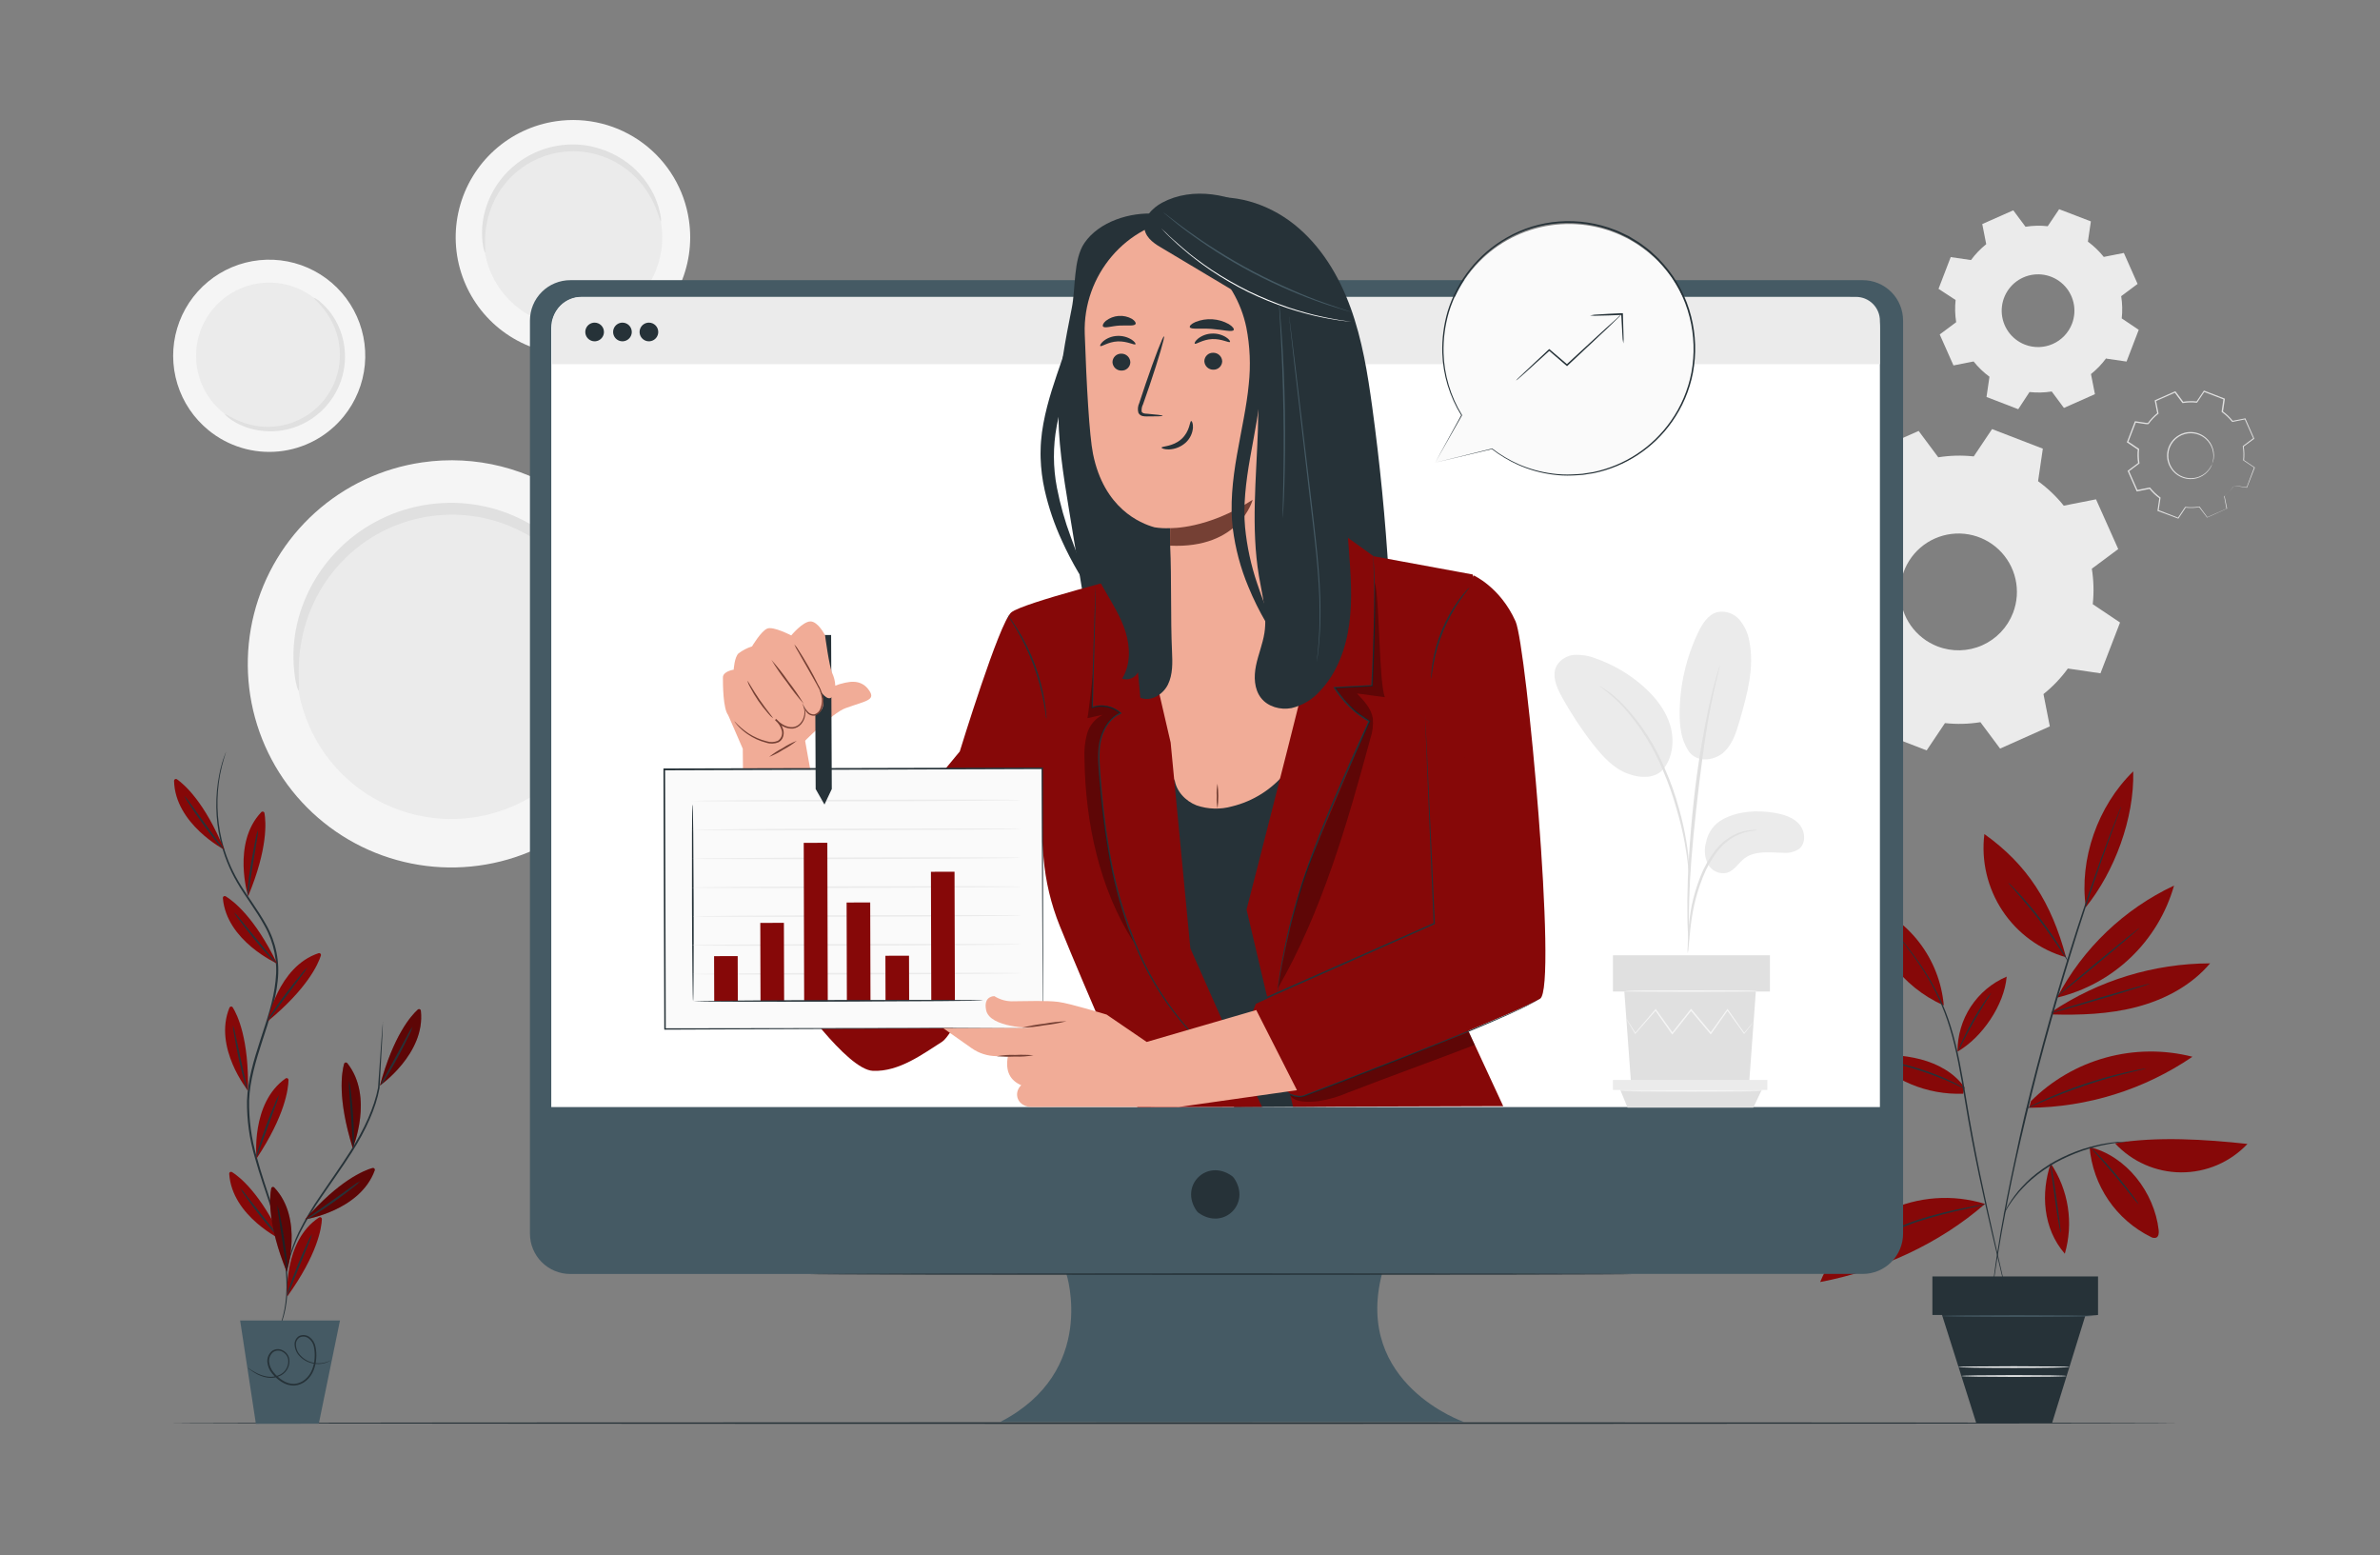 <svg width="600" height="392" viewBox="0 0 600 392" fill="none" xmlns="http://www.w3.org/2000/svg">
<rect x="0" y="0" width="600" height="392" fill="#808080" stroke="none"/>
<path d="M557.713 116.904C557.58 117.368 557.369 117.807 557.089 118.2C556.452 119.133 555.559 119.862 554.517 120.299C553.475 120.736 552.33 120.863 551.218 120.664C550.166 120.478 549.185 120.011 548.377 119.312C547.941 118.94 547.563 118.503 547.257 118.016C546.93 117.526 546.684 116.986 546.529 116.416C546.19 115.19 546.254 113.887 546.712 112.7C547.17 111.513 547.998 110.505 549.074 109.824C549.565 109.499 550.105 109.253 550.674 109.096C551.464 108.88 552.291 108.831 553.102 108.95C553.914 109.07 554.691 109.357 555.385 109.792C556.344 110.391 557.109 111.254 557.589 112.277C558.069 113.301 558.243 114.441 558.089 115.56C558.031 116.039 557.894 116.504 557.681 116.936C557.681 116.936 557.857 116.448 557.961 115.544C558.093 114.257 557.792 112.962 557.105 111.864C556.602 111.06 555.905 110.394 555.077 109.928C554.25 109.463 553.319 109.213 552.37 109.2C551.829 109.188 551.289 109.258 550.77 109.408C550.222 109.556 549.701 109.788 549.226 110.096C548.215 110.745 547.437 111.699 547.006 112.82C546.574 113.94 546.511 115.169 546.826 116.328C546.972 116.879 547.204 117.402 547.513 117.88C547.797 118.343 548.15 118.759 548.561 119.112C549.276 119.738 550.135 120.176 551.061 120.385C551.988 120.595 552.951 120.57 553.866 120.312C555.109 119.962 556.199 119.204 556.961 118.16C557.513 117.384 557.673 116.888 557.713 116.904Z" fill="#E0E0E0"/>
<path d="M563.2 122.398H563.4L564.016 122.478L566.416 122.798L566.36 122.838C566.848 121.534 567.496 119.83 568.272 117.766V117.87L565.552 116.054H565.504V115.998C565.63 114.831 565.598 113.652 565.408 112.494V112.43L565.456 112.39L568.08 110.422V110.566L565.872 105.622L566.016 105.694L562.816 106.334H562.736L562.68 106.27C561.944 105.362 561.091 104.555 560.144 103.87L560.072 103.822V103.734C560.216 102.734 560.376 101.622 560.536 100.534L560.632 100.694L555.576 98.75L555.76 98.694L553.936 101.414L553.888 101.494H553.792C552.63 101.368 551.457 101.398 550.304 101.582H550.208L550.144 101.502L548.192 98.878L548.384 98.934L543.432 101.134L543.528 100.95L544.16 104.15V104.254L544.08 104.318C543.169 105.045 542.362 105.893 541.68 106.838L541.52 106.91H541.416H541.312H541.112L540.704 106.854L539.904 106.734L538.304 106.494L538.48 106.39C537.824 108.102 537.168 109.79 536.528 111.446L536.472 111.254L539.184 113.078L539.272 113.134V113.23C539.145 114.391 539.174 115.564 539.36 116.718V116.814L539.28 116.87L536.656 118.83L536.704 118.638C537.456 120.326 538.184 121.982 538.896 123.59L538.728 123.502L541.928 122.87H542.024L542.08 122.942C542.811 123.849 543.658 124.655 544.6 125.342L544.672 125.39V125.478C544.504 126.59 544.344 127.662 544.192 128.678L544.104 128.534L549.152 130.494L549 130.542L550.832 127.822L550.872 127.766H550.944C552.11 127.893 553.288 127.866 554.448 127.686H554.512L554.552 127.734L556.496 130.366H556.384L561.344 128.19L561.296 128.27C561.056 126.982 560.856 125.934 560.688 125.07C561.384 124.521 562.025 123.904 562.6 123.23L563.016 122.726C563.058 122.607 563.12 122.496 563.2 122.398L563.08 122.582C563 122.702 562.864 122.878 562.68 123.102C562.122 123.798 561.492 124.434 560.8 124.998V124.942C560.976 125.822 561.192 126.87 561.456 128.142V128.206H561.4L556.464 130.422H556.392L556.344 130.358L554.4 127.838H554.504C553.327 128.031 552.13 128.066 550.944 127.942L551.056 127.886L549.24 130.614L549.184 130.694H549.088L544 128.798H543.904V128.686C544.056 127.638 544.208 126.558 544.368 125.486L544.424 125.622C543.457 124.919 542.588 124.09 541.84 123.158L541.984 123.214L538.784 123.854H538.664L538.616 123.742L536.416 118.79L536.36 118.67L536.464 118.598L539.088 116.638L539.024 116.79C538.834 115.61 538.805 114.41 538.936 113.222L539.008 113.374L536.288 111.55L536.176 111.478L536.224 111.35C536.864 109.691 537.512 108.006 538.168 106.294L538.216 106.174H538.352L539.952 106.414L540.752 106.534L541.16 106.59H541.36H541.464H541.6L541.44 106.662C542.141 105.691 542.97 104.819 543.904 104.07L543.848 104.23L543.216 101.03V100.894L543.336 100.846L548.296 98.646L548.416 98.598L548.488 98.702L550.448 101.326L550.288 101.262C551.471 101.076 552.674 101.049 553.864 101.182L553.712 101.246L555.544 98.534L555.608 98.43L555.728 98.47L560.776 100.43L560.888 100.47V100.59C560.72 101.718 560.56 102.822 560.408 103.79L560.352 103.654C561.32 104.358 562.189 105.19 562.936 106.126L562.8 106.07L566 105.446H566.104V105.542L568.288 110.502V110.59L568.216 110.646L565.6 112.582L565.64 112.478C565.821 113.653 565.848 114.847 565.72 116.03L565.672 115.942L568.384 117.774L568.44 117.814V117.878C567.64 119.934 566.968 121.63 566.464 122.918H566.4L564 122.534L563.384 122.43L563.2 122.398Z" fill="#E0E0E0"/>
<path fill-rule="evenodd" clip-rule="evenodd" d="M530.977 90.279C529.878 91.775 528.587 93.12 527.137 94.279L528.137 99.343L520.321 102.815L517.241 98.671C515.389 98.966 513.505 99.012 511.641 98.807L508.801 103.135L500.801 100.055L501.545 94.951C500.047 93.851 498.702 92.557 497.545 91.103L492.473 92.103L489.009 84.295L493.153 81.207C492.859 79.354 492.81 77.471 493.009 75.607L488.705 72.799L491.777 64.799L496.889 65.543C497.988 64.046 499.279 62.702 500.729 61.543L499.729 56.471L507.545 53.007L510.633 57.151C512.485 56.854 514.369 56.808 516.233 57.015L519.113 52.727L527.113 55.799L526.361 60.903C527.857 62.005 529.202 63.298 530.361 64.751L535.425 63.751L538.889 71.559L534.753 74.647C535.05 76.499 535.095 78.382 534.889 80.247L539.177 83.127L536.105 91.127L530.993 90.383L530.977 90.279ZM522.353 81.599C523.004 79.906 523.138 78.059 522.739 76.291C522.34 74.523 521.426 72.912 520.112 71.663C518.798 70.414 517.143 69.583 515.356 69.274C513.57 68.966 511.732 69.194 510.075 69.929C508.418 70.665 507.017 71.875 506.048 73.407C505.079 74.939 504.585 76.725 504.631 78.537C504.676 80.349 505.257 82.107 506.301 83.589C507.346 85.071 508.806 86.21 510.497 86.863C511.621 87.296 512.82 87.504 514.024 87.474C515.228 87.444 516.415 87.177 517.516 86.688C518.617 86.199 519.611 85.498 520.441 84.625C521.271 83.751 521.921 82.723 522.353 81.599Z" fill="#EBEBEB"/>
<path fill-rule="evenodd" clip-rule="evenodd" d="M521.329 168.465C519.573 170.889 517.498 173.066 515.161 174.937L516.761 183.073L504.225 188.673L499.265 182.017C496.311 182.494 493.305 182.572 490.329 182.249L485.713 189.129L472.913 184.193L474.113 176.001C471.691 174.242 469.514 172.168 467.641 169.833L459.505 171.433L453.905 158.897L460.553 153.937C460.078 150.981 460.003 147.976 460.329 145.001L453.441 140.385L458.377 127.585L466.577 128.785C468.334 126.358 470.408 124.178 472.745 122.305L471.145 114.169L483.689 108.609L488.641 115.257C491.6 114.785 494.607 114.71 497.585 115.033L502.201 108.145L515.001 113.081L513.801 121.281C516.224 123.039 518.4 125.113 520.273 127.449L528.409 125.849L534.009 138.385L527.353 143.337C527.827 146.294 527.905 149.302 527.585 152.281L534.465 156.897L529.529 169.697L521.329 168.497V168.465ZM507.481 154.481C508.529 151.764 508.748 148.798 508.109 145.957C507.471 143.116 506.004 140.528 503.895 138.521C501.786 136.514 499.129 135.177 496.26 134.68C493.391 134.183 490.439 134.548 487.778 135.729C485.116 136.909 482.865 138.853 481.308 141.313C479.751 143.774 478.959 146.641 479.032 149.552C479.105 152.462 480.039 155.286 481.717 157.666C483.394 160.046 485.74 161.874 488.457 162.921C492.099 164.323 496.149 164.222 499.717 162.639C503.284 161.056 506.077 158.122 507.481 154.481Z" fill="#EBEBEB"/>
<path d="M173.682 55.495C174.536 61.281 173.654 67.191 171.148 72.476C168.642 77.761 164.625 82.184 159.604 85.185C154.583 88.186 148.785 89.629 142.943 89.334C137.102 89.038 131.479 87.015 126.787 83.522C122.095 80.03 118.545 75.224 116.586 69.712C114.627 64.201 114.347 58.232 115.782 52.562C117.216 46.891 120.301 41.774 124.645 37.857C128.989 33.94 134.398 31.401 140.186 30.559C144.023 29.996 147.933 30.194 151.693 31.143C155.453 32.091 158.99 33.771 162.1 36.087C165.211 38.403 167.835 41.309 169.822 44.639C171.809 47.969 173.121 51.658 173.682 55.495Z" fill="#F5F5F5"/>
<path d="M166.72 56.503C167.372 60.913 166.701 65.418 164.791 69.446C162.882 73.474 159.821 76.845 155.994 79.133C152.168 81.42 147.749 82.521 143.297 82.296C138.845 82.071 134.56 80.53 130.984 77.869C127.408 75.207 124.702 71.544 123.208 67.344C121.715 63.144 121.501 58.595 122.594 54.273C123.687 49.952 126.037 46.051 129.348 43.066C132.659 40.081 136.781 38.145 141.192 37.503C147.097 36.638 153.103 38.154 157.891 41.717C162.678 45.28 165.854 50.599 166.72 56.503Z" fill="#EBEBEB"/>
<path d="M166.609 55.804C166.473 55.804 166.241 54.868 165.633 53.212C164.784 50.887 163.58 48.706 162.065 46.748C159.826 43.874 156.921 41.587 153.601 40.084C152.65 39.653 151.669 39.292 150.665 39.005C149.618 38.693 148.548 38.466 147.465 38.325C146.349 38.173 145.223 38.106 144.097 38.124C142.939 38.157 141.784 38.27 140.641 38.461C139.499 38.672 138.373 38.967 137.273 39.34C136.208 39.708 135.173 40.158 134.177 40.684C133.218 41.181 132.3 41.753 131.433 42.397C130.584 43.01 129.781 43.687 129.033 44.42C127.652 45.779 126.45 47.309 125.457 48.972C124.607 50.435 123.917 51.986 123.401 53.596C122.652 55.953 122.275 58.412 122.281 60.885C122.281 62.645 122.393 63.629 122.281 63.653C122.169 63.676 121.841 62.724 121.633 60.916C121.361 58.346 121.57 55.747 122.249 53.252C123.264 49.502 125.225 46.075 127.945 43.3C129.546 41.668 131.382 40.285 133.393 39.197C134.463 38.62 135.576 38.125 136.721 37.717C139.09 36.885 141.578 36.444 144.089 36.413C145.304 36.395 146.519 36.475 147.721 36.653C148.882 36.825 150.027 37.093 151.145 37.453C152.219 37.779 153.267 38.186 154.281 38.669C156.148 39.566 157.888 40.707 159.457 42.06C160.808 43.247 162.014 44.59 163.049 46.06C164.54 48.17 165.625 50.538 166.249 53.044C166.697 54.781 166.713 55.788 166.609 55.804Z" fill="#E0E0E0"/>
<path d="M148.882 72.671L149.506 76.551L146.042 77.103L145.442 73.335C141.986 73.671 138.522 73.127 136.386 71.943L137.602 67.415C139.811 68.489 142.263 68.966 144.714 68.799L143.786 63.023C139.786 62.703 135.306 62.111 134.514 57.167C133.93 53.495 136.114 49.967 141.45 48.423L140.834 44.583L144.298 44.031L144.898 47.799C147.395 47.539 149.919 47.879 152.258 48.791L151.202 53.319C149.417 52.633 147.513 52.31 145.602 52.367L146.538 58.247C150.538 58.535 154.946 59.135 155.73 64.015C156.338 67.615 154.21 71.151 148.882 72.671ZM142.978 57.935L142.178 53.023C140.41 53.735 139.85 54.855 140.034 55.999C140.218 57.143 141.378 57.695 142.978 57.935ZM150.258 65.319C150.066 64.111 148.962 63.615 147.386 63.335L148.186 68.135C149.818 67.447 150.402 66.399 150.258 65.319Z" fill="#EBEBEB"/>
<path d="M164.537 159.818C166.022 169.863 164.494 180.122 160.146 189.298C155.797 198.474 148.824 206.154 140.109 211.365C131.394 216.576 121.329 219.084 111.187 218.571C101.046 218.059 91.285 214.549 83.139 208.486C74.994 202.423 68.83 194.08 65.429 184.512C62.028 174.945 61.542 164.583 64.032 154.739C66.523 144.895 71.878 136.011 79.42 129.212C86.962 122.414 96.352 118.005 106.401 116.546C119.848 114.575 133.528 118.027 144.43 126.142C155.333 134.257 162.565 146.37 164.537 159.818Z" fill="#F5F5F5"/>
<path d="M152.456 161.599C153.587 169.254 152.421 177.072 149.106 184.064C145.791 191.056 140.477 196.908 133.834 200.878C127.192 204.848 119.522 206.758 111.794 206.367C104.065 205.975 96.627 203.3 90.42 198.679C84.213 194.058 79.517 187.699 76.926 180.408C74.335 173.116 73.965 165.22 75.863 157.719C77.762 150.217 81.843 143.447 87.591 138.266C93.339 133.086 100.494 129.727 108.152 128.615C118.401 127.116 128.825 129.748 137.134 135.933C145.442 142.119 150.953 151.35 152.456 161.599Z" fill="#EBEBEB"/>
<path d="M152.273 160.366C152.041 160.366 151.625 158.766 150.569 155.854C149.098 151.824 147.012 148.045 144.385 144.654C142.57 142.352 140.51 140.254 138.241 138.398C135.629 136.282 132.757 134.508 129.697 133.118C128.048 132.363 126.345 131.734 124.601 131.238C122.789 130.703 120.938 130.309 119.065 130.062C117.127 129.794 115.172 129.679 113.217 129.718C111.203 129.767 109.195 129.962 107.209 130.302C105.227 130.665 103.275 131.173 101.369 131.822C99.519 132.457 97.721 133.235 95.993 134.15C94.317 135.03 92.713 136.039 91.193 137.166C89.728 138.234 88.345 139.411 87.057 140.686C84.66 143.041 82.576 145.695 80.857 148.582C79.366 151.109 78.156 153.792 77.249 156.582C75.954 160.673 75.298 164.939 75.305 169.23C75.305 172.294 75.497 174.03 75.305 174.03C75.113 174.03 74.505 172.43 74.185 169.278C73.698 164.827 74.043 160.324 75.201 155.998C76.955 149.488 80.361 143.541 85.089 138.734C86.444 137.333 87.907 136.041 89.465 134.87C91.079 133.632 92.791 132.527 94.585 131.566C96.443 130.561 98.377 129.702 100.369 128.998C104.485 127.557 108.808 126.793 113.169 126.734C115.28 126.706 117.391 126.845 119.481 127.15C123.427 127.731 127.264 128.898 130.865 130.614C136.948 133.502 142.183 137.911 146.065 143.414C148.67 147.073 150.569 151.186 151.665 155.542C152.425 158.582 152.441 160.334 152.273 160.366Z" fill="#E0E0E0"/>
<path d="M121.488 189.639L122.568 196.367L116.568 197.327L115.52 190.783C109.512 191.375 103.52 190.431 99.8 188.383L101.928 180.527C105.759 182.383 110.008 183.21 114.256 182.927L112.656 172.895C105.736 172.343 97.936 171.295 96.56 162.727C95.536 156.327 99.288 150.159 108.6 147.527L107.536 140.863L113.544 139.895L114.584 146.447C119.152 146.087 123.72 146.583 127.384 148.151L125.568 156.023C122.468 154.84 119.164 154.288 115.848 154.399L117.448 164.607C124.368 165.103 132.048 166.151 133.4 174.615C134.4 180.855 130.736 186.991 121.488 189.639ZM111.24 164.039L109.872 155.511C106.808 156.743 105.824 158.711 106.144 160.671C106.464 162.631 108.464 163.647 111.24 164.063V164.039ZM123.888 176.839C123.544 174.735 121.624 173.879 118.896 173.391L120.224 181.671C123.12 180.575 124.192 178.799 123.888 176.879V176.839Z" fill="#EBEBEB"/>
<path d="M52.601 108.462C48.881 105.441 46.142 101.384 44.729 96.805C43.316 92.225 43.293 87.33 44.664 82.738C46.035 78.146 48.738 74.064 52.43 71.009C56.122 67.954 60.637 66.062 65.404 65.575C70.172 65.087 74.977 66.025 79.21 68.27C83.445 70.514 86.917 73.965 89.189 78.184C91.462 82.403 92.431 87.202 91.974 91.972C91.518 96.743 89.656 101.27 86.625 104.982C84.62 107.446 82.149 109.49 79.354 110.998C76.559 112.506 73.494 113.449 70.334 113.772C67.174 114.095 63.982 113.793 60.939 112.881C57.896 111.97 55.063 110.469 52.601 108.462Z" fill="#F5F5F5"/>
<path d="M56.241 104C53.407 101.697 51.32 98.604 50.244 95.114C49.169 91.624 49.153 87.894 50.198 84.394C51.244 80.895 53.304 77.785 56.118 75.457C58.933 73.129 62.374 71.689 66.007 71.318C69.64 70.947 73.302 71.662 76.528 73.374C79.755 75.084 82.401 77.714 84.132 80.93C85.864 84.145 86.602 87.802 86.254 91.438C85.906 95.073 84.487 98.524 82.177 101.352C80.65 103.233 78.768 104.794 76.637 105.945C74.506 107.097 72.168 107.816 69.759 108.062C67.349 108.308 64.915 108.076 62.595 107.379C60.275 106.682 58.116 105.534 56.241 104Z" fill="#EBEBEB"/>
<path d="M56.688 104.367C56.76 104.271 57.44 104.727 58.72 105.391C60.52 106.323 62.452 106.973 64.448 107.319C67.392 107.813 70.411 107.588 73.248 106.663C74.907 106.109 76.479 105.325 77.92 104.335C78.68 103.811 79.397 103.228 80.064 102.591C80.75 101.932 81.387 101.223 81.968 100.471C82.543 99.71 83.062 98.907 83.52 98.071C83.959 97.259 84.334 96.413 84.64 95.543C84.946 94.705 85.184 93.843 85.352 92.967C85.522 92.128 85.627 91.278 85.664 90.423C85.748 88.841 85.627 87.254 85.304 85.703C85.017 84.344 84.58 83.021 84 81.759C83.146 79.923 82.016 78.228 80.648 76.735C79.672 75.671 79.048 75.135 79.128 75.047C79.848 75.339 80.497 75.781 81.032 76.343C82.618 77.747 83.929 79.434 84.896 81.319C85.575 82.626 86.096 84.009 86.448 85.439C87.065 87.987 87.144 90.635 86.68 93.215C86.51 94.16 86.267 95.091 85.952 95.999C85.627 96.942 85.226 97.857 84.752 98.735C84.266 99.638 83.709 100.502 83.088 101.319C82.462 102.13 81.775 102.893 81.032 103.599C80.305 104.281 79.527 104.907 78.704 105.471C77.911 106.011 77.077 106.487 76.208 106.895C75.38 107.295 74.521 107.629 73.64 107.895C70.599 108.832 67.367 108.97 64.256 108.295C62.186 107.861 60.214 107.048 58.44 105.895C57.208 105.031 56.64 104.431 56.688 104.367Z" fill="#E0E0E0"/>
<path d="M58.065 84.358L55.545 82.398L57.329 80.15L59.785 82.094C61.43 80.145 63.589 78.698 66.017 77.918L67.785 81.326C65.86 81.907 64.118 82.976 62.729 84.43L66.481 87.406C69.073 85.39 72.081 83.262 75.329 85.806C77.729 87.702 78.385 91.054 75.977 94.926L78.473 96.91L76.689 99.158L74.241 97.214C72.874 98.751 71.164 99.943 69.249 100.694L67.369 97.374C68.823 96.801 70.149 95.947 71.273 94.862L67.449 91.83C64.881 93.862 61.849 95.942 58.705 93.43C56.361 91.542 55.697 88.23 58.065 84.358ZM69.793 89.958L72.993 92.494C73.665 91.086 73.385 90.094 72.649 89.51C71.913 88.926 70.889 89.254 69.793 89.99V89.958ZM61.305 89.598C62.105 90.222 63.033 89.91 64.137 89.206L61.033 86.75C60.393 88.038 60.585 88.998 61.305 89.598Z" fill="#EBEBEB"/>
<path d="M549.176 358.673C549.176 358.785 435.816 358.881 296.016 358.881C156.216 358.881 42.824 358.785 42.824 358.673C42.824 358.561 156.16 358.465 296.016 358.465C435.872 358.465 549.176 358.561 549.176 358.673Z" fill="#263238"/>
<path d="M69.288 337.121C69.326 336.993 69.377 336.87 69.44 336.753C69.56 336.489 69.728 336.145 69.936 335.697C70.536 334.331 71.023 332.918 71.392 331.473C72.352 327.713 72.688 321.977 71.264 315.153C70.495 311.437 69.485 307.776 68.24 304.193C66.96 300.305 65.472 296.193 64.24 291.713C62.867 287.057 62.203 282.222 62.272 277.369C62.456 272.289 63.96 267.225 65.608 262.169C67.256 257.113 68.968 252.177 69.472 247.209C70.041 242.433 69.083 237.599 66.736 233.401C64.544 229.401 61.792 225.929 59.736 222.353C57.813 219.043 56.395 215.465 55.528 211.737C54.287 206.333 54.197 200.729 55.264 195.289C55.641 193.298 56.215 191.35 56.976 189.473C56.96 189.607 56.928 189.739 56.88 189.865C56.792 190.137 56.68 190.505 56.528 190.977C56.094 192.407 55.739 193.86 55.464 195.329C54.48 200.743 54.625 206.301 55.888 211.657C56.77 215.34 58.193 218.871 60.112 222.137C62.168 225.665 64.912 229.097 67.16 233.177C69.577 237.458 70.572 242.397 70 247.281C69.488 252.329 67.768 257.297 66.128 262.345C64.488 267.393 62.984 272.393 62.8 277.385C62.727 282.187 63.374 286.974 64.72 291.585C65.912 296.025 67.384 300.153 68.648 304.057C69.882 307.662 70.879 311.345 71.632 315.081C73.016 321.953 72.616 327.753 71.584 331.521C71.194 332.972 70.675 334.386 70.032 335.745C69.8 336.177 69.624 336.545 69.488 336.777C69.431 336.897 69.364 337.012 69.288 337.121Z" fill="#263238"/>
<path d="M62.551 225.899C62.551 225.899 58.399 212.523 65.871 204.691C65.929 204.626 66.004 204.58 66.088 204.556C66.171 204.533 66.26 204.533 66.343 204.557C66.426 204.582 66.501 204.629 66.559 204.693C66.617 204.758 66.656 204.837 66.671 204.923C67.063 207.131 67.567 213.859 62.551 225.899Z" fill="#860808"/>
<path d="M65.055 209.145C65.046 209.976 64.952 210.804 64.775 211.617C64.495 213.313 64.175 215.313 63.815 217.513C63.455 219.713 63.151 221.713 62.879 223.409C62.813 224.234 62.665 225.052 62.439 225.849C62.364 225.022 62.388 224.189 62.511 223.369C62.655 221.841 62.919 219.737 63.311 217.425C63.703 215.113 64.111 213.041 64.415 211.545C64.539 210.723 64.754 209.919 65.055 209.145Z" fill="#263238"/>
<path d="M67.463 257.431C67.463 257.431 70.015 243.655 80.311 240.239C80.392 240.212 80.479 240.207 80.562 240.226C80.645 240.245 80.722 240.287 80.783 240.346C80.844 240.406 80.888 240.481 80.909 240.564C80.93 240.647 80.928 240.734 80.903 240.815C80.223 242.959 77.519 249.135 67.463 257.431Z" fill="#860808"/>
<path d="M77.503 243.801C77.108 244.53 76.639 245.216 76.103 245.849L72.503 250.649L68.919 255.449C68.468 256.145 67.954 256.799 67.383 257.401C67.704 256.633 68.118 255.908 68.615 255.241C69.415 253.953 70.671 252.217 72.087 250.361C73.503 248.505 74.823 246.849 75.815 245.681C76.302 244.99 76.869 244.359 77.503 243.801Z" fill="#263238"/>
<path d="M64.678 291.999C64.678 291.999 63.127 278.063 71.999 271.807C72.068 271.756 72.151 271.726 72.237 271.72C72.323 271.714 72.409 271.732 72.485 271.771C72.562 271.811 72.625 271.872 72.669 271.946C72.713 272.02 72.736 272.105 72.734 272.191C72.686 274.399 71.894 281.127 64.678 291.999Z" fill="#860808"/>
<path d="M70.334 276C70.163 276.823 69.912 277.627 69.582 278.4L67.526 284L65.478 289.6C65.248 290.396 64.948 291.169 64.582 291.912C64.662 291.092 64.845 290.286 65.126 289.512C65.55 288.04 66.222 286.024 67.03 283.832C67.838 281.64 68.63 279.68 69.238 278.272C69.512 277.474 69.88 276.711 70.334 276Z" fill="#263238"/>
<path d="M72.43 326.755C72.43 326.755 71.374 312.779 80.43 306.851C80.501 306.804 80.584 306.777 80.668 306.774C80.753 306.77 80.838 306.791 80.912 306.832C80.986 306.873 81.048 306.934 81.09 307.008C81.132 307.082 81.153 307.166 81.15 307.251C81.07 309.491 80.038 316.155 72.43 326.755Z" fill="#860808"/>
<path d="M78.655 311C78.466 311.806 78.198 312.591 77.855 313.344C77.199 314.944 76.439 316.808 75.591 318.872L73.351 324.408C73.092 325.193 72.763 325.954 72.367 326.68C72.484 325.858 72.696 325.053 72.999 324.28C73.479 322.824 74.215 320.832 75.111 318.68C76.007 316.528 76.855 314.584 77.511 313.2C77.811 312.427 78.195 311.689 78.655 311Z" fill="#263238"/>
<path d="M56.535 214.145C56.535 214.145 44.119 207.657 43.879 196.801C43.877 196.716 43.898 196.632 43.94 196.559C43.982 196.485 44.043 196.424 44.118 196.383C44.192 196.341 44.276 196.321 44.361 196.325C44.446 196.328 44.528 196.354 44.599 196.401C46.447 197.697 51.559 202.089 56.535 214.145Z" fill="#860808"/>
<path d="M46.455 200.543C47.034 201.137 47.551 201.788 47.999 202.487L51.503 207.327L55.015 212.127C55.549 212.762 56.023 213.445 56.431 214.167C55.792 213.636 55.22 213.028 54.727 212.359C53.743 211.183 52.447 209.503 51.079 207.607C49.711 205.711 48.527 203.959 47.695 202.671C47.204 202.01 46.788 201.296 46.455 200.543Z" fill="#263238"/>
<path d="M69.871 242.863C69.871 242.863 57.071 237.143 56.183 226.335C56.176 226.251 56.192 226.166 56.23 226.089C56.268 226.013 56.326 225.949 56.398 225.904C56.469 225.858 56.552 225.834 56.637 225.832C56.722 225.831 56.806 225.852 56.879 225.895C58.799 227.055 64.175 231.135 69.871 242.863Z" fill="#860808"/>
<path d="M58.982 229.898C59.594 230.46 60.151 231.079 60.646 231.746L64.43 236.362C65.854 238.082 67.142 239.642 68.23 240.97C68.806 241.569 69.32 242.223 69.766 242.922C69.116 242.422 68.523 241.85 67.998 241.218C66.942 240.098 65.542 238.506 64.07 236.698C62.598 234.89 61.294 233.21 60.39 231.97C59.843 231.336 59.371 230.641 58.982 229.898Z" fill="#263238"/>
<path d="M62.511 274.897C62.511 274.897 53.712 263.977 57.855 253.953C57.889 253.879 57.941 253.815 58.008 253.767C58.074 253.719 58.151 253.69 58.232 253.682C58.313 253.674 58.395 253.687 58.47 253.721C58.544 253.754 58.608 253.807 58.656 253.873C59.855 255.785 62.783 261.857 62.511 274.897Z" fill="#860808"/>
<path d="M58.727 258.402C59.016 259.18 59.23 259.984 59.367 260.802C59.727 262.482 60.167 264.458 60.631 266.642C61.095 268.826 61.543 270.794 61.919 272.474C62.149 273.259 62.309 274.062 62.399 274.874C62.039 274.128 61.77 273.341 61.599 272.53C61.167 271.058 60.647 269.002 60.159 266.722C59.671 264.442 59.279 262.354 59.039 260.842C58.845 260.043 58.74 259.225 58.727 258.402Z" fill="#263238"/>
<path d="M71.199 312.593C71.199 312.593 58.503 306.657 57.783 295.841C57.775 295.755 57.792 295.668 57.831 295.59C57.87 295.513 57.93 295.448 58.005 295.403C58.079 295.358 58.164 295.335 58.251 295.336C58.337 295.337 58.422 295.362 58.495 295.409C60.407 296.601 65.711 300.801 71.199 312.593Z" fill="#860808"/>
<path d="M60.543 299.449C61.138 300.017 61.674 300.645 62.143 301.321L65.855 306.001L69.599 310.673C70.158 311.283 70.662 311.941 71.103 312.641C70.438 312.143 69.838 311.562 69.319 310.913C68.279 309.777 66.919 308.161 65.463 306.329C64.007 304.497 62.751 302.793 61.871 301.529C61.354 300.886 60.909 300.189 60.543 299.449Z" fill="#263238"/>
<path d="M96.495 257.504C96.507 257.608 96.507 257.712 96.495 257.816C96.495 258.056 96.495 258.352 96.495 258.712C96.495 259.552 96.407 260.688 96.343 262.112C96.183 265.096 95.951 269.256 95.679 274.24C94.775 279.304 92.191 284.928 88.719 290.384C86.175 294.384 83.511 298.056 81.207 301.456C79.126 304.423 77.255 307.532 75.607 310.76C74.515 312.95 73.631 315.237 72.967 317.592C72.743 318.432 72.575 319.08 72.479 319.528C72.441 319.758 72.379 319.983 72.295 320.2C72.298 319.966 72.325 319.733 72.375 319.504C72.439 319.056 72.575 318.392 72.775 317.544C73.365 315.149 74.201 312.822 75.271 310.6C76.903 307.327 78.774 304.18 80.871 301.184C83.159 297.76 85.807 294.104 88.343 290.104C91.791 284.672 94.359 279.144 95.303 274.152C95.655 269.176 95.943 265.016 96.159 262.032C96.271 260.624 96.359 259.488 96.431 258.648C96.431 258.288 96.495 258 96.519 257.752C96.543 257.504 96.479 257.504 96.495 257.504Z" fill="#263238"/>
<path d="M88.934 289.368C88.934 289.368 94.31 276.432 87.55 267.952C87.497 267.888 87.427 267.839 87.348 267.812C87.269 267.784 87.184 267.778 87.103 267.794C87.021 267.811 86.945 267.849 86.883 267.905C86.821 267.961 86.775 268.032 86.75 268.112C86.142 270.272 85.03 276.928 88.934 289.368Z" fill="#860808"/>
<path d="M88 272.465C88.23 273.263 88.372 274.084 88.424 274.913C88.616 276.433 88.832 278.545 88.992 280.873C89.152 283.201 89.24 285.321 89.24 286.857C89.294 287.687 89.243 288.52 89.088 289.337C88.942 288.521 88.869 287.694 88.871 286.865C88.751 285.153 88.624 283.137 88.472 280.913C88.32 278.689 88.176 276.665 88.056 274.953C87.952 274.128 87.933 273.294 88 272.465Z" fill="#263238"/>
<g opacity="0.3">
<path d="M88.934 289.368C88.934 289.368 94.31 276.432 87.55 267.952C87.497 267.888 87.427 267.839 87.348 267.812C87.269 267.784 87.184 267.778 87.103 267.794C87.021 267.811 86.945 267.849 86.883 267.905C86.821 267.961 86.775 268.032 86.75 268.112C86.142 270.272 85.03 276.928 88.934 289.368Z" fill="black"/>
</g>
<path d="M72.287 320.551C72.287 320.551 76.599 307.215 69.167 299.319C69.111 299.252 69.036 299.202 68.953 299.177C68.869 299.151 68.779 299.15 68.695 299.173C68.611 299.197 68.535 299.244 68.477 299.31C68.418 299.375 68.38 299.456 68.367 299.543C67.951 301.743 67.383 308.463 72.287 320.551Z" fill="#860808"/>
<path d="M69.943 303.785C70.242 304.559 70.451 305.364 70.567 306.185C70.879 307.689 71.263 309.769 71.615 312.081C71.967 314.393 72.223 316.497 72.343 318.025C72.462 318.849 72.48 319.685 72.399 320.513C72.181 319.712 72.039 318.893 71.975 318.065C71.727 316.361 71.423 314.369 71.095 312.161C70.767 309.953 70.455 307.953 70.199 306.249C70.031 305.438 69.946 304.613 69.943 303.785Z" fill="#263238"/>
<g opacity="0.3">
<path d="M72.287 320.551C72.287 320.551 76.599 307.215 69.167 299.319C69.111 299.252 69.036 299.202 68.953 299.177C68.869 299.151 68.779 299.15 68.695 299.173C68.611 299.197 68.535 299.244 68.477 299.31C68.418 299.375 68.38 299.456 68.367 299.543C67.951 301.743 67.383 308.463 72.287 320.551Z" fill="black"/>
</g>
<path d="M95.783 273.6C95.783 273.6 107.263 265.56 106.103 254.784C106.1 254.693 106.07 254.604 106.017 254.53C105.964 254.456 105.89 254.399 105.804 254.366C105.719 254.334 105.626 254.327 105.537 254.348C105.447 254.368 105.366 254.414 105.303 254.48C103.663 255.944 99.199 260.96 95.783 273.6Z" fill="#860808"/>
<g opacity="0.3">
<path d="M95.783 273.596C95.783 273.596 107.263 265.556 106.103 254.78C106.1 254.689 106.07 254.601 106.017 254.526C105.964 254.452 105.89 254.395 105.804 254.362C105.719 254.33 105.626 254.323 105.537 254.344C105.447 254.364 105.366 254.41 105.303 254.476C103.663 255.94 99.199 260.956 95.783 273.596Z" fill="black"/>
</g>
<path d="M103.999 258.77C103.769 259.568 103.45 260.338 103.047 261.066C102.391 262.45 101.447 264.338 100.335 266.394C99.223 268.45 98.151 270.282 97.327 271.578C96.926 272.306 96.437 272.983 95.871 273.594C96.183 272.828 96.564 272.092 97.007 271.394L99.871 266.146L102.719 260.898C103.072 260.146 103.501 259.433 103.999 258.77Z" fill="#263238"/>
<path d="M76.918 307.337C76.918 307.337 90.758 305.177 94.47 294.985C94.5 294.904 94.507 294.817 94.49 294.734C94.474 294.65 94.434 294.572 94.376 294.509C94.318 294.446 94.244 294.4 94.162 294.377C94.079 294.354 93.992 294.353 93.91 294.376C91.75 294.992 85.494 297.513 76.918 307.337Z" fill="#860808"/>
<g opacity="0.3">
<path d="M76.918 307.337C76.918 307.337 90.758 305.177 94.47 294.985C94.5 294.904 94.507 294.817 94.49 294.734C94.474 294.65 94.434 294.572 94.376 294.509C94.318 294.446 94.244 294.4 94.162 294.377C94.079 294.354 93.992 294.353 93.91 294.376C91.75 294.992 85.494 297.513 76.918 307.337Z" fill="black"/>
</g>
<path d="M90.832 297.688C90.269 298.297 89.645 298.847 88.968 299.328C87.768 300.28 86.08 301.56 84.168 302.92C82.256 304.28 80.504 305.448 79.192 306.248C78.509 306.725 77.77 307.117 76.992 307.416C77.611 306.861 78.281 306.365 78.992 305.936L83.864 302.487L88.736 299.032C89.385 298.51 90.087 298.059 90.832 297.688Z" fill="#263238"/>
<path d="M60.535 332.809L64.511 358.857L80.367 358.833L85.711 332.809H60.535Z" fill="#455A64"/>
<path d="M83.384 342.856C83.384 342.856 83.384 342.896 83.248 342.952C83.115 343.043 82.976 343.123 82.832 343.192C82.274 343.461 81.677 343.639 81.064 343.72C80.082 343.853 79.084 343.76 78.144 343.448C76.879 343.047 75.779 342.247 75.008 341.168C74.575 340.521 74.321 339.77 74.272 338.992C74.23 338.556 74.308 338.116 74.499 337.722C74.689 337.327 74.984 336.992 75.352 336.752C75.772 336.542 76.242 336.451 76.71 336.489C77.178 336.527 77.627 336.693 78.008 336.968C78.796 337.55 79.339 338.406 79.528 339.368C79.735 340.335 79.802 341.327 79.728 342.312C79.668 343.343 79.45 344.357 79.08 345.32C78.692 346.334 78.06 347.235 77.24 347.944C76.394 348.696 75.321 349.144 74.192 349.216C73.056 349.244 71.939 348.923 70.992 348.296C70.077 347.724 69.266 347.002 68.592 346.16C67.912 345.348 67.494 344.35 67.392 343.296C67.351 342.78 67.431 342.262 67.627 341.782C67.823 341.303 68.129 340.876 68.52 340.536C68.92 340.236 69.399 340.06 69.898 340.031C70.397 340.001 70.894 340.118 71.328 340.368C71.739 340.575 72.097 340.874 72.375 341.242C72.652 341.609 72.841 342.036 72.928 342.488C73.046 343.297 72.918 344.123 72.56 344.858C72.201 345.594 71.63 346.203 70.92 346.608C69.752 347.246 68.395 347.442 67.096 347.16C66.131 346.967 65.208 346.607 64.368 346.096C63.837 345.785 63.327 345.44 62.84 345.064C62.663 344.943 62.499 344.804 62.352 344.648C62.54 344.748 62.719 344.863 62.888 344.992C63.24 345.224 63.752 345.568 64.488 345.952C65.334 346.418 66.25 346.745 67.2 346.92C68.441 347.157 69.727 346.95 70.832 346.336C71.474 345.956 71.989 345.393 72.311 344.719C72.632 344.045 72.747 343.291 72.64 342.552C72.558 342.153 72.386 341.778 72.137 341.456C71.887 341.134 71.566 340.874 71.2 340.696C70.829 340.483 70.405 340.383 69.978 340.408C69.551 340.434 69.142 340.584 68.8 340.84C68.466 341.14 68.207 341.513 68.04 341.929C67.874 342.345 67.805 342.794 67.84 343.24C67.938 344.208 68.329 345.123 68.96 345.864C69.596 346.663 70.361 347.35 71.224 347.896C72.09 348.491 73.117 348.806 74.168 348.8C75.201 348.727 76.182 348.317 76.96 347.632C77.728 346.968 78.322 346.124 78.688 345.176C79.044 344.258 79.255 343.288 79.312 342.304C79.387 341.359 79.328 340.409 79.136 339.48C78.976 338.615 78.496 337.841 77.792 337.312C77.47 337.073 77.09 336.926 76.691 336.886C76.292 336.847 75.89 336.917 75.528 337.088C75.214 337.293 74.963 337.579 74.801 337.916C74.638 338.253 74.572 338.628 74.608 339C74.646 339.721 74.872 340.419 75.264 341.024C75.988 342.06 77.026 342.837 78.224 343.24C79.125 343.562 80.088 343.676 81.04 343.576C81.856 343.47 82.648 343.226 83.384 342.856Z" fill="#263238"/>
<path d="M511.999 277.539C517.233 272.302 523.739 268.516 530.877 266.553C538.016 264.589 545.543 264.515 552.719 266.339C540.575 274.612 526.245 279.09 511.551 279.203" fill="#860808"/>
<path d="M525.838 228.634C524.142 216.634 528.806 203.138 537.79 194.418C538.086 206.306 533.062 219.69 525.838 228.634Z" fill="#860808"/>
<path d="M518.655 251.295C525.152 238.983 535.48 229.121 548.079 223.199C546.112 230.108 542.338 236.368 537.146 241.334C531.955 246.299 525.533 249.79 518.543 251.447" fill="#860808"/>
<path d="M517.168 255.673C524.416 255.873 531.752 255.625 538.768 253.769C545.784 251.913 552.488 248.345 557.168 242.801C542.972 242.845 529.105 247.078 517.304 254.969" fill="#860808"/>
<path d="M520.846 241.263C517.166 227.479 511.102 217.943 500.262 210.215C499.43 216.994 501.047 223.847 504.821 229.54C508.595 235.232 514.278 239.39 520.846 241.263Z" fill="#860808"/>
<path d="M493.495 265.041C493.468 261.02 494.631 257.082 496.835 253.72C499.04 250.358 502.189 247.723 505.887 246.145C505.287 253.265 499.695 261.497 493.495 265.041Z" fill="#860808"/>
<path d="M490.031 253.416C489.528 247.645 487.385 242.137 483.856 237.542C480.327 232.947 475.558 229.456 470.111 227.48C472.615 239 479.271 248.592 490.031 253.416Z" fill="#860808"/>
<path d="M495.246 274.048C492.694 270.392 488.518 268.12 484.206 266.992C479.894 265.864 475.406 265.76 470.918 265.664C473.959 268.965 477.679 271.567 481.822 273.292C485.965 275.017 490.433 275.824 494.918 275.656" fill="#860808"/>
<path d="M500.423 303.432C492.29 300.925 483.512 301.556 475.821 305.2C468.129 308.845 462.082 315.238 458.871 323.12C473.967 320.256 488.863 313.52 500.423 303.432Z" fill="#860808"/>
<path d="M516.992 293.227C514.488 300.635 514.968 309.595 520.544 315.987C521.653 312.164 521.91 308.145 521.296 304.212C520.682 300.279 519.213 296.529 516.992 293.227Z" fill="#860808"/>
<path d="M526.783 289.105C527.188 293.882 528.819 298.474 531.516 302.437C534.214 306.4 537.888 309.601 542.183 311.729C542.382 311.859 542.605 311.947 542.84 311.985C543.074 312.024 543.313 312.013 543.543 311.953C544.223 311.681 544.287 310.753 544.207 310.025C543.111 300.529 536.079 291.345 526.783 289.105Z" fill="#860808"/>
<path d="M533.184 288.147C535.31 290.446 537.887 292.284 540.753 293.546C543.62 294.807 546.715 295.467 549.847 295.482C552.979 295.498 556.081 294.87 558.96 293.637C561.839 292.404 564.434 290.593 566.584 288.315C555.968 287.155 543.712 286.379 533.184 288.147Z" fill="#860808"/>
<path d="M534.766 203.258C534.747 203.365 534.715 203.47 534.67 203.57L534.35 204.466C534.046 205.266 533.614 206.434 533.07 207.906C532.526 209.378 531.838 211.226 531.07 213.362C530.686 214.426 530.27 215.562 529.838 216.77L528.518 220.61C526.638 225.986 524.518 232.442 522.294 239.626C520.07 246.81 517.75 254.77 515.462 263.154C513.174 271.538 511.206 279.586 509.502 286.922C507.798 294.258 506.422 300.898 505.398 306.506C505.134 307.906 504.878 309.234 504.646 310.506C504.414 311.778 504.23 312.962 504.038 314.074C503.654 316.306 503.326 318.226 503.102 319.802C502.878 321.378 502.678 322.578 502.542 323.434C502.478 323.826 502.43 324.138 502.39 324.37C502.35 324.602 502.326 324.69 502.326 324.69C502.316 324.583 502.316 324.476 502.326 324.37C502.326 324.138 502.39 323.818 502.438 323.418C502.55 322.57 502.718 321.346 502.918 319.778C503.118 318.21 503.422 316.274 503.79 314.042C503.966 312.922 504.158 311.73 504.366 310.458C504.574 309.186 504.838 307.858 505.094 306.458C506.086 300.858 507.494 294.202 509.094 286.85C510.694 279.498 512.774 271.458 515.03 263.058C517.286 254.658 519.662 246.714 521.894 239.522C524.126 232.33 526.286 225.922 528.206 220.522L529.558 216.69C530.006 215.49 530.422 214.354 530.822 213.29C531.622 211.162 532.286 209.338 532.878 207.858C533.47 206.378 533.91 205.25 534.23 204.45L534.59 203.562C534.718 203.362 534.758 203.258 534.766 203.258Z" fill="#263238"/>
<path d="M476.447 233.602C476.447 233.602 476.511 233.658 476.631 233.77L477.135 234.306C477.583 234.778 478.223 235.49 479.023 236.418C481.303 239.062 483.393 241.864 485.279 244.802C488.092 249.14 490.291 253.845 491.815 258.786C493.567 264.386 494.655 270.682 495.735 277.298C497.895 290.538 500.535 302.394 502.463 310.97C503.423 315.242 504.207 318.698 504.759 321.122C505.023 322.306 505.223 323.234 505.375 323.89C505.431 324.186 505.487 324.426 505.519 324.61C505.542 324.691 505.555 324.774 505.559 324.858C505.525 324.78 505.498 324.7 505.479 324.618C505.431 324.434 505.367 324.202 505.295 323.906C505.127 323.25 504.895 322.306 504.607 321.162C504.023 318.762 503.199 315.29 502.207 311.034C500.215 302.474 497.519 290.618 495.359 277.362C494.279 270.746 493.199 264.442 491.479 258.898C489.992 253.98 487.838 249.288 485.079 244.954C483.222 242.028 481.175 239.227 478.951 236.57C478.151 235.618 477.551 234.898 477.127 234.41L476.647 233.85C476.571 233.775 476.504 233.692 476.447 233.602Z" fill="#263238"/>
<path d="M536.35 287.688C536.227 287.732 536.097 287.757 535.966 287.76L534.87 287.88L534.07 287.96L533.126 288.104C532.454 288.2 531.686 288.304 530.846 288.488L529.534 288.752L528.118 289.104C527.134 289.328 526.118 289.688 525.038 290.016C522.721 290.818 520.474 291.808 518.318 292.976C516.176 294.174 514.156 295.578 512.286 297.168C511.474 297.862 510.702 298.602 509.974 299.384C509.326 300.054 508.714 300.759 508.142 301.496C507.659 302.094 507.208 302.716 506.79 303.36C506.448 303.832 506.138 304.327 505.862 304.84L505.294 305.792C505.237 305.908 505.164 306.016 505.078 306.112C505.109 305.986 505.157 305.865 505.222 305.752L505.726 304.76C505.976 304.231 506.268 303.723 506.598 303.24C507 302.575 507.441 301.934 507.918 301.32C508.476 300.561 509.08 299.837 509.726 299.152C510.455 298.353 511.227 297.595 512.038 296.88C513.917 295.262 515.954 293.836 518.118 292.624C520.296 291.443 522.571 290.45 524.918 289.656C526.014 289.336 527.038 288.992 528.038 288.776L529.462 288.44L530.798 288.2C531.646 288.032 532.398 287.952 533.102 287.88L534.046 287.768H534.846L535.958 287.72C536.087 287.695 536.219 287.684 536.35 287.688Z" fill="#263238"/>
<path d="M539.374 233.887C539.13 234.155 538.862 234.402 538.574 234.623L536.39 236.519C534.534 238.119 531.95 240.271 529.086 242.655C526.222 245.039 523.598 247.167 521.694 248.703L519.43 250.495C519.163 250.727 518.873 250.933 518.566 251.111C518.806 250.837 519.074 250.591 519.366 250.375L521.558 248.479C523.414 246.879 525.998 244.719 528.862 242.343C531.726 239.967 534.342 237.831 536.246 236.295L538.518 234.503C538.782 234.269 539.069 234.062 539.374 233.887Z" fill="#263238"/>
<path d="M541.983 247.927C541.983 248.039 536.439 249.783 529.535 251.823C522.631 253.863 516.999 255.431 516.967 255.319C516.935 255.207 522.511 253.471 529.423 251.431C536.335 249.391 541.951 247.823 541.983 247.927Z" fill="#263238"/>
<path d="M521.4 242.337C521.181 242.091 520.988 241.823 520.824 241.537L519.352 239.297C518.112 237.417 516.336 234.841 514.248 232.097C512.16 229.353 510.136 226.969 508.648 225.265C507.944 224.465 507.352 223.793 506.888 223.249C506.649 223.008 506.439 222.74 506.264 222.449C506.532 222.643 506.779 222.866 507 223.113C507.456 223.553 508.088 224.217 508.864 225.041C510.408 226.705 512.464 229.041 514.568 231.817C516.672 234.593 518.408 237.177 519.6 239.105C520.192 240.073 520.656 240.865 520.96 241.417C521.138 241.708 521.285 242.016 521.4 242.337Z" fill="#263238"/>
<path d="M502.04 250.137C501.649 250.881 501.211 251.6 500.728 252.289C499.928 253.593 498.768 255.417 497.6 257.473C496.432 259.529 495.44 261.473 494.744 262.817C494.413 263.583 494.03 264.326 493.6 265.041C493.833 264.23 494.141 263.442 494.52 262.689C495.16 261.273 496.12 259.337 497.288 257.273C498.456 255.209 499.632 253.401 500.536 252.129C500.975 251.42 501.478 250.753 502.04 250.137Z" fill="#263238"/>
<path d="M495.415 274.402C494.451 274.033 493.506 273.617 492.583 273.154C490.839 272.354 488.407 271.346 485.663 270.386C482.919 269.426 480.375 268.706 478.527 268.234C477.517 268.018 476.518 267.751 475.535 267.434C475.804 267.434 476.072 267.463 476.335 267.522C476.871 267.602 477.631 267.746 478.567 267.946C483.453 269.021 488.191 270.681 492.679 272.89C493.535 273.314 494.223 273.69 494.687 273.946C494.947 274.068 495.192 274.221 495.415 274.402Z" fill="#263238"/>
<path d="M500.632 303.48C500.524 303.537 500.408 303.574 500.288 303.592L499.28 303.848L495.576 304.704C491.487 305.565 487.444 306.633 483.464 307.904C479.504 309.228 475.713 311.011 472.168 313.216C470.816 314.072 469.768 314.816 469.048 315.376C468.692 315.666 468.317 315.934 467.928 316.176C468.001 316.08 468.084 315.992 468.176 315.912C468.352 315.752 468.6 315.512 468.976 315.224C469.952 314.406 470.972 313.643 472.032 312.936C475.559 310.648 479.363 308.817 483.352 307.488C487.345 306.205 491.414 305.171 495.536 304.392L499.272 303.664C499.72 303.57 500.174 303.508 500.632 303.48Z" fill="#263238"/>
<path d="M519.488 310.641C519.376 310.641 518.688 306.745 518.008 301.905C517.328 297.065 516.816 293.105 516.928 293.105C517.04 293.105 517.728 297.001 518.408 301.841C519.088 306.681 519.6 310.625 519.488 310.641Z" fill="#263238"/>
<path d="M539.118 303.512C538.485 302.849 537.894 302.146 537.35 301.408C536.286 300.088 534.822 298.264 533.158 296.288C531.494 294.312 529.958 292.552 528.838 291.28C528.202 290.617 527.611 289.911 527.07 289.168C527.279 289.304 527.467 289.468 527.63 289.656C527.974 289.984 528.43 290.456 529.046 291.08C530.222 292.304 531.798 294.048 533.47 296.032C535.142 298.016 536.574 299.864 537.582 301.232C538.078 301.92 538.478 302.48 538.742 302.832C538.903 303.037 539.03 303.267 539.118 303.512Z" fill="#263238"/>
<path d="M487.16 321.719V331.423H489.592L498.208 358.639H517.336L525.688 331.687L528.92 331.423V321.719H487.16Z" fill="#263238"/>
<path d="M527.304 331.688C527.304 331.8 518.864 331.896 508.448 331.896C498.032 331.896 489.592 331.8 489.592 331.688C489.592 331.576 498.032 331.488 508.448 331.488C518.864 331.488 527.304 331.576 527.304 331.688Z" fill="#455A64"/>
<path d="M541.062 269.289C540.661 269.43 540.249 269.54 539.83 269.617L536.478 270.417C533.646 271.121 529.766 272.185 525.55 273.617C521.334 275.049 517.598 276.537 514.918 277.689L511.758 279.073C511.379 279.262 510.986 279.42 510.582 279.545C510.932 279.309 511.301 279.102 511.686 278.929C512.414 278.553 513.478 278.033 514.806 277.425C521.737 274.266 528.976 271.829 536.406 270.153C537.83 269.841 538.99 269.609 539.79 269.473C540.207 269.37 540.633 269.309 541.062 269.289Z" fill="#263238"/>
<path d="M520.96 346.81C520.96 346.922 515.032 347.01 507.728 347.01C500.424 347.01 494.496 346.922 494.496 346.81C494.496 346.698 500.416 346.602 507.728 346.602C515.04 346.602 520.96 346.698 520.96 346.81Z" fill="#FAFAFA"/>
<path d="M521.704 344.555C521.704 344.667 515.424 344.763 507.68 344.763C499.936 344.763 493.656 344.667 493.656 344.555C493.656 344.443 499.936 344.355 507.68 344.355C515.424 344.355 521.704 344.443 521.704 344.555Z" fill="#FAFAFA"/>
<path d="M469.6 70.613H143.8C142.46 70.609 141.133 70.87 139.895 71.38C138.657 71.89 137.531 72.639 136.583 73.586C135.636 74.532 134.884 75.656 134.372 76.894C133.86 78.132 133.598 79.458 133.6 80.797V310.925C133.6 313.622 134.671 316.208 136.578 318.115C138.485 320.022 141.071 321.093 143.768 321.093H268.848C268.848 321.093 276.8 345.693 252.144 358.397H369.072C369.072 358.397 341.232 348.853 348.392 321.077H469.6C470.935 321.077 472.257 320.814 473.491 320.303C474.724 319.792 475.845 319.043 476.789 318.099C477.734 317.155 478.483 316.034 478.994 314.8C479.505 313.567 479.768 312.245 479.768 310.909V80.797C479.77 79.461 479.508 78.137 478.998 76.901C478.488 75.666 477.74 74.543 476.795 73.597C475.851 72.651 474.729 71.901 473.494 71.389C472.26 70.877 470.936 70.613 469.6 70.613Z" fill="#455A64"/>
<path d="M311.064 296.888C315.496 303.224 308.552 310.16 302.216 305.728C302.006 305.578 301.822 305.394 301.672 305.184C297.256 298.856 304.184 291.928 310.512 296.344C310.724 296.494 310.911 296.678 311.064 296.888Z" fill="#263238"/>
<path d="M146.735 74.859H466.167C468.225 74.859 470.198 75.677 471.654 77.132C473.109 78.588 473.927 80.561 473.927 82.619V279.019H138.975V82.619C138.975 80.561 139.792 78.588 141.247 77.132C142.703 75.677 144.677 74.859 146.735 74.859Z" fill="white"/>
<path d="M146.559 74.828H467.911C469.507 74.828 471.037 75.462 472.165 76.59C473.293 77.719 473.927 79.249 473.927 80.844V91.796H139.199V82.156C139.198 81.191 139.388 80.235 139.758 79.343C140.128 78.452 140.67 77.642 141.354 76.961C142.039 76.28 142.851 75.741 143.744 75.375C144.637 75.009 145.594 74.823 146.559 74.828Z" fill="#EBEBEB"/>
<path d="M152.257 83.668C152.257 84.134 152.119 84.588 151.86 84.975C151.602 85.362 151.235 85.663 150.805 85.841C150.375 86.019 149.902 86.066 149.446 85.975C148.99 85.885 148.571 85.66 148.242 85.332C147.913 85.003 147.689 84.584 147.598 84.127C147.507 83.671 147.554 83.198 147.732 82.768C147.91 82.339 148.211 81.971 148.598 81.713C148.985 81.454 149.44 81.316 149.905 81.316C150.529 81.316 151.127 81.564 151.568 82.005C152.009 82.446 152.257 83.045 152.257 83.668Z" fill="#263238"/>
<path d="M159.272 83.668C159.272 84.134 159.134 84.588 158.876 84.975C158.618 85.362 158.25 85.663 157.82 85.841C157.391 86.019 156.918 86.066 156.462 85.975C156.005 85.885 155.586 85.66 155.257 85.332C154.928 85.003 154.704 84.584 154.614 84.127C154.523 83.671 154.569 83.198 154.747 82.768C154.925 82.339 155.227 81.971 155.614 81.713C156 81.454 156.455 81.316 156.92 81.316C157.544 81.316 158.142 81.564 158.583 82.005C159.025 82.446 159.272 83.045 159.272 83.668Z" fill="#263238"/>
<path d="M165.944 83.668C165.944 84.134 165.806 84.588 165.548 84.975C165.289 85.362 164.922 85.663 164.492 85.841C164.063 86.019 163.59 86.066 163.133 85.975C162.677 85.885 162.258 85.66 161.929 85.332C161.6 85.003 161.376 84.584 161.285 84.127C161.195 83.671 161.241 83.198 161.419 82.768C161.597 82.339 161.899 81.971 162.286 81.713C162.672 81.454 163.127 81.316 163.592 81.316C164.216 81.316 164.814 81.564 165.255 82.005C165.696 82.446 165.944 83.045 165.944 83.668Z" fill="#263238"/>
<path d="M411.368 321.126C411.368 321.23 364.967 321.318 307.823 321.318C250.679 321.318 204.271 321.23 204.271 321.126C204.271 321.022 250.623 320.926 307.823 320.926C365.023 320.926 411.368 321.014 411.368 321.126Z" fill="#263238"/>
<path d="M434.504 206.399C438.376 204.399 442.936 204.143 447.232 204.847C449.536 205.231 451.944 205.919 453.52 207.655C455.096 209.391 455.384 212.455 453.584 213.935C452.408 214.725 450.993 215.078 449.584 214.935C446.224 214.895 442.488 214.303 439.8 216.327C438.272 217.487 437.248 219.407 435.416 219.967C434.494 220.19 433.524 220.103 432.657 219.72C431.789 219.337 431.072 218.679 430.616 217.847C429.741 216.163 429.549 214.206 430.08 212.383C430.303 211.111 430.818 209.908 431.586 208.87C432.354 207.831 433.353 206.986 434.504 206.399Z" fill="#EBEBEB"/>
<path d="M425.639 189.247C428.039 192.631 432.607 191.511 434.735 189.447C436.863 187.383 437.775 184.391 438.591 181.543C440.471 175.031 442.359 168.191 440.991 161.543C440.655 159.532 439.772 157.653 438.439 156.111C437.763 155.352 436.9 154.784 435.935 154.463C434.971 154.142 433.94 154.078 432.943 154.279C430.623 154.895 429.175 157.167 428.143 159.327C425.079 165.707 423.472 172.689 423.439 179.767C423.439 183.063 423.815 186.511 425.671 189.231" fill="#EBEBEB"/>
<path d="M419.143 194.096C421.711 191.048 422.199 186.6 421.055 182.784C419.911 178.968 417.327 175.712 414.351 173.056C410.847 169.941 406.771 167.537 402.351 165.976C400.637 165.288 398.796 164.974 396.951 165.056C396.03 165.11 395.136 165.388 394.346 165.866C393.557 166.344 392.897 167.008 392.423 167.8C391.159 170.2 392.367 173.128 393.679 175.512C395.984 179.714 398.618 183.727 401.559 187.512C403.959 190.56 406.631 193.568 410.231 194.944C413.831 196.32 417.575 196.16 419.487 193.656" fill="#EBEBEB"/>
<path d="M425.48 240.231C425.611 239.729 425.683 239.214 425.696 238.695C425.808 237.583 425.944 236.175 426.104 234.503C426.309 232.44 426.624 230.389 427.048 228.359C427.596 225.884 428.342 223.458 429.28 221.103C430.201 218.751 431.447 216.54 432.984 214.535C434.239 212.905 435.84 211.574 437.672 210.639C438.914 210.025 440.245 209.612 441.616 209.415C442.132 209.396 442.644 209.32 443.144 209.191C442.625 209.139 442.103 209.139 441.584 209.191C440.161 209.303 438.769 209.666 437.472 210.263C435.545 211.173 433.855 212.518 432.536 214.191C430.931 216.22 429.637 218.477 428.696 220.887C427.745 223.278 427.001 225.745 426.472 228.263C426.079 230.32 425.812 232.398 425.672 234.487C425.536 236.271 425.488 237.687 425.464 238.703C425.416 239.212 425.421 239.724 425.48 240.231Z" fill="#E0E0E0"/>
<path d="M425.767 237.007C425.8 236.77 425.8 236.531 425.767 236.295V234.255C425.767 232.487 425.767 229.927 425.855 226.767C426.015 220.447 426.559 213.647 427.607 204.055C428.599 195.039 429.935 184.543 431.351 177.719C431.647 176.167 431.959 174.775 432.239 173.551C432.519 172.327 432.751 171.263 432.975 170.415C433.199 169.567 433.327 168.951 433.447 168.431C433.519 168.202 433.562 167.966 433.575 167.727C433.465 167.939 433.381 168.165 433.327 168.399C433.175 168.911 432.975 169.551 432.735 170.351C432.495 171.151 432.207 172.247 431.895 173.463C431.583 174.679 431.239 176.079 430.911 177.623C429.166 185.694 427.852 193.852 426.975 202.063C425.927 211.663 425.447 220.423 425.375 226.759C425.375 229.959 425.375 232.495 425.487 234.263C425.535 235.063 425.575 235.767 425.607 236.303C425.638 236.542 425.691 236.778 425.767 237.007Z" fill="#E0E0E0"/>
<path d="M425.816 220.135C425.867 219.424 425.867 218.71 425.816 217.999C425.736 216.631 425.544 214.655 425.16 212.231C424.695 209.398 424.07 206.593 423.288 203.831C422.369 200.431 421.193 197.107 419.768 193.887C417.333 187.951 413.839 182.508 409.456 177.823C408.704 177.021 407.903 176.268 407.056 175.567C406.688 175.247 406.352 174.935 406.024 174.687L405.08 174.039C404.511 173.612 403.912 173.227 403.288 172.887C403.184 173.031 405.824 174.583 409.16 178.127C413.396 182.852 416.799 188.262 419.224 194.127C420.603 197.336 421.766 200.634 422.704 203.999C423.511 206.736 424.179 209.513 424.704 212.319C425.144 214.719 425.4 216.671 425.552 218.031C425.583 218.738 425.671 219.442 425.816 220.135Z" fill="#E0E0E0"/>
<path d="M409.496 249.902L411.192 273.07H440.952L442.648 249.902H409.496Z" fill="#E0E0E0"/>
<path d="M446.199 240.766H406.623V249.902H446.199V240.766Z" fill="#E0E0E0"/>
<path d="M406.623 272.184V274.72H408.487H445.543V272.184H406.623Z" fill="#EBEBEB"/>
<path d="M410.304 279.171L408.488 274.715H444.128L442 279.171H410.304Z" fill="#E0E0E0"/>
<path d="M442.096 257.47C442.096 257.47 442.096 257.55 441.952 257.686C441.808 257.822 441.688 258.038 441.512 258.278L439.776 260.494L439.696 260.59L439.624 260.494L435.368 254.598H435.608L431.416 260.534L431.288 260.726L431.136 260.55L426.16 254.63H426.448L426.176 254.974L421.728 260.574L421.584 260.758L421.44 260.566L417.248 254.622H417.488L412.32 260.51L412.232 260.614L412.16 260.494L410.56 257.774L410.144 257.054C410.095 256.972 410.052 256.887 410.016 256.798C410.016 256.798 410.088 256.87 410.192 257.022L410.648 257.718C411.064 258.374 411.632 259.27 412.352 260.39H412.184L417.272 254.438L417.4 254.286L417.52 254.446C418.8 256.246 420.224 258.23 421.752 260.358H421.464L425.904 254.758L426.176 254.414L426.32 254.238L426.464 254.406L431.424 260.342H431.144L435.384 254.43L435.504 254.262L435.624 254.43L439.792 260.39H439.648L441.448 258.23L441.928 257.67C441.975 257.597 442.031 257.53 442.096 257.47Z" fill="#F5F5F5"/>
<path d="M443.064 249.75C443.064 249.854 435.6 249.934 426.408 249.934C417.216 249.934 409.744 249.854 409.744 249.75C409.744 249.646 417.2 249.598 426.4 249.598C435.6 249.598 443.064 249.646 443.064 249.75Z" fill="#F5F5F5"/>
<path d="M444.567 274.965C444.567 275.069 436.455 275.149 426.463 275.149C416.471 275.149 408.359 275.069 408.359 274.965C408.359 274.861 416.463 274.781 426.463 274.781C436.463 274.781 444.567 274.861 444.567 274.965Z" fill="#F5F5F5"/>
<path d="M350.112 145.081C349.264 130.883 347.875 116.729 345.944 102.617C344.784 94.129 343.408 85.6 340.48 77.544C337.552 69.489 332.952 61.88 326.272 56.56C319.592 51.24 310.672 48.449 302.4 50.297L336.168 154.521C338.688 154.856 341.256 155.185 343.744 154.688C346.232 154.193 348.672 152.713 349.656 150.353C350.205 148.652 350.361 146.85 350.112 145.081Z" fill="#263238"/>
<path d="M291.384 53.88C284.912 53.376 277.064 55.856 273.384 61.24C270.528 65.424 271.208 72.72 270.184 77.704C268.584 85.704 267.032 93.704 266.832 101.856C266.616 110.8 268.056 119.688 269.504 128.512C271.104 138.272 272.704 148.03 274.304 157.784C275.016 162.12 275.752 166.584 277.792 170.44C279.832 174.296 283.448 177.64 287.792 178.152C291.792 178.616 295.744 176.608 298.416 173.608C301.088 170.608 302.584 166.728 303.512 162.808L291.384 53.88Z" fill="#263238"/>
<path d="M297.088 144.985C295.152 144.889 282.248 147.985 282.248 147.985L297.264 206.785L321.304 208.729L342.64 141.793L297.088 144.985Z" fill="#F1AC97"/>
<path d="M324.104 194.691C320.653 198.947 315.9 201.951 310.576 203.243C307.646 204.065 304.535 203.976 301.656 202.987C298.84 201.891 296.456 199.363 296.104 196.339L292 208.803L299.288 245.147L311.12 279.043L334.28 278.907L324.104 194.691Z" fill="#263238"/>
<path d="M231.616 201.9L241.96 189.396C241.96 189.396 251.952 156.78 254.952 154.34C257.952 151.9 285.352 145.02 285.352 145.02L295.12 187.156L300.088 239.012L309.2 259.604L318.144 278.972L286.744 279.06C286.744 279.06 273.944 250.156 267.16 233.348C264.958 227.886 263.585 222.127 263.088 216.26L262.752 212.26C262.752 212.26 242.328 259.516 237.512 262.556C232.696 265.596 226.688 270.172 220.064 269.892C213.44 269.612 199.824 249.932 199.824 249.932L199.752 223.644L219 215.596L222.336 222.868L231.616 201.9Z" fill="#860808"/>
<path d="M314.463 258.176L316.559 253.016L361.007 232.12L359.631 170.24L371.471 145.008C371.471 145.008 378.191 147.944 382.079 156.616C384.823 162.712 392.735 249.024 388.255 251.72C382.399 255.2 343.071 270.832 329.919 276C328.729 276.467 327.411 276.49 326.206 276.063C325.001 275.637 323.99 274.791 323.359 273.68L314.463 258.176Z" fill="#860808"/>
<path d="M366.28 251.432L371.312 144.8L346.256 140.184L339.056 134.992H333.36C333.36 134.992 335.456 140.416 335.176 144.888C334.896 149.36 314.256 229.24 314.256 229.24L325.976 278.952L378.96 278.792L366.28 251.432Z" fill="#860808"/>
<path d="M346.256 140.16V140.312C346.256 140.432 346.256 140.576 346.256 140.76C346.256 141.184 346.328 141.768 346.376 142.512C346.472 144.048 346.576 146.304 346.64 149.16C346.776 154.888 346.544 163.064 346.072 172.816V172.976H345.904L336.472 173.504L336.624 173.2C338.806 176.664 341.795 179.546 345.336 181.6L345.496 181.696L345.424 181.864L341.656 190.2C338.056 198.2 334.712 205.856 332.008 212.952C329.566 219.22 327.459 225.613 325.696 232.104C324.208 237.648 323.352 242.224 322.792 245.384C322.552 246.984 322.36 248.184 322.224 249.04C322.16 249.44 322.112 249.76 322.072 249.992C322.063 250.101 322.042 250.208 322.008 250.312C321.997 250.203 321.997 250.093 322.008 249.984C322.008 249.752 322.072 249.432 322.12 249.032C322.232 248.232 322.368 246.952 322.608 245.36C323.12 242.16 323.936 237.6 325.384 232.024C327.115 225.516 329.198 219.107 331.624 212.824C334.312 205.704 337.656 198.04 341.224 190.032L345 181.696L345.08 181.96C341.5 179.872 338.48 176.945 336.28 173.432L336.104 173.152H336.432L345.872 172.656L345.696 172.824C346.208 163.08 346.496 154.92 346.416 149.2C346.416 146.336 346.312 144.088 346.256 142.552C346.256 141.8 346.208 141.216 346.184 140.8V140.344C346.194 140.278 346.219 140.216 346.256 140.16Z" fill="#263238"/>
<path d="M316.8 272.688L316.456 272.528L315.456 272.032C314.576 271.616 313.328 270.896 311.728 269.944C310.928 269.432 310.08 268.88 309.16 268.232C308.24 267.584 307.24 266.856 306.24 266C303.914 264.118 301.736 262.058 299.728 259.84C294.497 254.057 290.214 247.482 287.04 240.36C283.212 231.625 280.541 222.427 279.096 213C278.04 206.648 277.424 200.424 276.992 194.504C276.776 191.56 276.648 188.592 277.424 185.84C278.2 183.088 279.92 180.648 282.424 179.584L282.376 179.888C281.428 179.081 280.292 178.525 279.072 178.274C277.853 178.022 276.59 178.082 275.4 178.448L275.176 178.528V178.288C275.472 169.096 275.712 161.488 275.88 156.24C275.976 153.624 276.056 151.568 276.104 150.144C276.104 149.464 276.16 148.928 276.176 148.544C276.192 148.16 276.216 147.992 276.216 147.992C276.216 147.992 276.216 148.184 276.216 148.544C276.216 148.904 276.216 149.456 276.216 150.144C276.216 151.56 276.136 153.616 276.08 156.24C275.944 161.528 275.752 169.096 275.52 178.288L275.296 178.12C276.542 177.73 277.866 177.661 279.146 177.919C280.426 178.178 281.619 178.756 282.616 179.6L282.832 179.792L282.568 179.912C280.168 180.92 278.528 183.304 277.768 185.936C277.008 188.568 277.152 191.536 277.368 194.472C277.808 200.384 278.424 206.592 279.488 212.928C280.922 222.322 283.571 231.489 287.368 240.2C290.513 247.295 294.748 253.854 299.92 259.64C301.909 261.854 304.062 263.916 306.36 265.808C307.352 266.672 308.36 267.408 309.248 268.056C310.136 268.704 311.032 269.272 311.792 269.8C313.392 270.768 314.6 271.512 315.472 271.952L316.448 272.48L316.8 272.688Z" fill="#263238"/>
<path d="M359.296 179.859C359.305 179.942 359.305 180.025 359.296 180.107C359.296 180.283 359.296 180.523 359.296 180.835C359.336 181.499 359.384 182.435 359.456 183.691C359.576 186.195 359.752 189.851 359.976 194.483C360.408 203.779 361.008 217.011 361.736 232.771V232.899L361.624 232.947L320.448 251.203L316.488 252.955L316.6 252.843C316.312 253.563 316.024 254.259 315.736 254.963V254.803C318.656 261.883 321.464 268.723 324.104 275.131L324.024 275.035C325.074 275.658 326.244 276.054 327.456 276.195C327.748 276.216 328.041 276.2 328.328 276.147C328.603 276.078 328.871 275.985 329.128 275.867L330.84 275.219L337.504 272.667L349.912 267.867C357.744 264.811 364.648 262.059 370.352 259.723C376.056 257.387 380.568 255.459 383.616 254.035C385.136 253.323 386.296 252.747 387.048 252.299C387.333 252.137 387.601 251.946 387.848 251.731C387.935 251.662 388.001 251.571 388.04 251.467C388.025 251.584 387.964 251.69 387.872 251.763C387.626 251.987 387.358 252.186 387.072 252.355C385.965 253.016 384.825 253.62 383.656 254.163C380.624 255.619 376.128 257.587 370.432 259.955C364.736 262.323 357.848 265.099 350.024 268.187L337.624 272.987L330.96 275.555L329.256 276.211C328.964 276.335 328.661 276.434 328.352 276.507C328.03 276.566 327.703 276.585 327.376 276.563C326.099 276.421 324.867 276.009 323.76 275.355H323.704V275.291C321.056 268.891 318.24 262.051 315.32 254.971V254.891V254.811C315.608 254.115 315.888 253.411 316.184 252.691V252.619L316.256 252.579L320.256 250.827L361.52 232.595L361.408 232.771C360.752 217.003 360.2 203.779 359.808 194.475C359.624 189.843 359.48 186.187 359.384 183.675C359.342 182.433 359.31 181.481 359.288 180.819C359.288 180.507 359.288 180.267 359.288 180.091L359.296 179.859Z" fill="#263238"/>
<path d="M370.472 148.043C370.528 148.091 369.584 149.163 368.264 151.035C366.546 153.479 365.092 156.099 363.928 158.851C362.776 161.607 361.926 164.48 361.392 167.419C360.976 169.675 360.872 171.099 360.8 171.091C360.767 170.756 360.767 170.418 360.8 170.083C360.85 169.172 360.947 168.264 361.088 167.363C362.003 161.378 364.376 155.71 368 150.859C368.542 150.128 369.121 149.426 369.736 148.755C369.957 148.494 370.204 148.255 370.472 148.043Z" fill="#263238"/>
<path d="M263.809 181.226C263.705 180.869 263.638 180.501 263.609 180.13C263.521 179.426 263.361 178.402 263.129 177.154C261.944 170.608 259.601 164.325 256.209 158.602C255.561 157.506 255.009 156.626 254.609 156.034C254.39 155.733 254.2 155.411 254.041 155.074C254.302 155.34 254.537 155.629 254.745 155.938C255.177 156.506 255.769 157.362 256.449 158.45C260.013 164.131 262.381 170.479 263.409 177.106C263.601 178.37 263.721 179.402 263.761 180.114C263.818 180.482 263.834 180.855 263.809 181.226Z" fill="#263238"/>
<path d="M306.952 203.78C306.741 202.748 306.669 201.694 306.736 200.644C306.659 199.597 306.726 198.544 306.936 197.516C307.213 199.594 307.213 201.701 306.936 203.78H306.952Z" fill="#754034"/>
<g opacity="0.3">
<path d="M342.08 174.776L349.12 175.72C347.608 171.848 347.824 150.92 346.6 146.832L345.952 172.8L336.52 173.304C336.52 173.304 340.576 178.752 342.472 179.896C343.435 180.451 344.358 181.074 345.232 181.76C345.232 181.76 331.888 212.96 329.808 218.336C325.384 229.784 322.168 249.04 322.168 249.04C333.232 229.84 339.656 207.624 345.456 186.176C346.021 184.537 346.238 182.799 346.096 181.072C345.704 178.576 343.848 176.592 342.08 174.776Z" fill="black"/>
</g>
<g opacity="0.3">
<path d="M275.407 178.311C275.279 178.695 275.511 169.511 275.567 169.319C275.623 169.127 274.367 180.335 274.143 180.999L278.007 180.151C277.047 180.628 276.198 181.302 275.516 182.129C274.834 182.956 274.333 183.918 274.047 184.951C273.49 187.036 273.271 189.197 273.399 191.351C273.655 207.423 277.143 223.927 285.783 237.447C280.135 223.999 278.399 209.263 277.031 194.719C276.767 191.863 276.543 189.015 277.343 186.255C278.143 183.495 279.975 180.559 282.487 179.623C280.551 178.023 277.831 177.223 275.407 178.311Z" fill="black"/>
</g>
<g opacity="0.3">
<path d="M325.121 275.809C326.137 277.961 329.841 277.809 332.425 277.521C334.993 277.12 337.499 276.392 339.881 275.353C350.633 271.209 361.033 267.481 371.785 263.353L370.289 260.113L328.801 276.249C328.193 276.449 327.548 276.513 326.912 276.437C326.277 276.361 325.665 276.147 325.121 275.809Z" fill="black"/>
</g>
<path d="M215.247 171.844C213.199 171.668 207.127 173.444 205.535 176.268L202.191 187.468C202.191 187.468 209.711 179.724 213.175 178.476C218.599 176.524 221.111 176.484 218.775 173.564C218.35 173.035 217.814 172.607 217.204 172.31C216.594 172.012 215.926 171.853 215.247 171.844Z" fill="#F1AC97"/>
<path d="M183.607 180.314L187.255 188.722L187.399 204.002L205.583 201.322L202.967 186.682L204.759 180.25L197.263 173.922L183.607 180.314Z" fill="#F1AC97"/>
<path d="M262.714 193.643L167.418 193.926L167.612 259.357L262.908 259.075L262.714 193.643Z" fill="#FAFAFA"/>
<path d="M262.888 259.089C262.888 259.089 262.888 258.681 262.888 257.897C262.888 257.113 262.888 255.945 262.888 254.433C262.888 251.401 262.848 246.953 262.808 241.265C262.76 229.889 262.68 213.553 262.584 193.665L262.752 193.833L167.464 194.145L167.672 193.937C167.728 217.297 167.792 239.489 167.84 259.369L167.648 259.177L236.32 259.073H262.952H262.504H261.184L256.008 259.113L236.448 259.217L167.648 259.513H167.464V259.321C167.4 239.441 167.328 217.249 167.256 193.889V193.681H167.472L262.76 193.449H262.928V193.617C262.928 213.545 262.968 229.913 262.976 241.321V254.457C262.976 255.953 262.976 257.097 262.976 257.881C262.976 258.665 262.888 259.089 262.888 259.089Z" fill="#263238"/>
<path d="M174.728 252.354C174.616 252.354 174.488 241.25 174.448 227.554C174.408 213.858 174.448 202.754 174.592 202.754C174.736 202.754 174.832 213.85 174.872 227.554C174.912 241.258 174.848 252.354 174.728 252.354Z" fill="#263238"/>
<path d="M257.417 245.279C257.417 245.399 238.833 245.543 215.905 245.607C192.977 245.671 174.393 245.607 174.393 245.519C174.393 245.431 192.977 245.255 215.905 245.191C238.833 245.127 257.417 245.167 257.417 245.279Z" fill="#EBEBEB"/>
<path d="M257.392 238.009C257.392 238.121 238.808 238.273 215.888 238.337C192.968 238.401 174.4 238.401 174.4 238.249C174.4 238.097 192.976 237.985 215.912 237.921C238.848 237.857 257.392 237.897 257.392 238.009Z" fill="#EBEBEB"/>
<path d="M257.368 230.737C257.368 230.849 238.784 231.001 215.864 231.065C192.944 231.129 174.352 231.065 174.352 230.977C174.352 230.889 192.936 230.713 215.864 230.649C238.792 230.585 257.368 230.617 257.368 230.737Z" fill="#EBEBEB"/>
<path d="M257.352 223.468C257.352 223.58 238.768 223.724 215.84 223.796C192.912 223.868 174.328 223.796 174.328 223.7C174.328 223.604 192.912 223.444 215.84 223.38C238.768 223.316 257.352 223.348 257.352 223.468Z" fill="#EBEBEB"/>
<path d="M257.329 216.189C257.329 216.309 238.744 216.453 215.825 216.517C192.905 216.581 174.312 216.517 174.312 216.429C174.312 216.341 192.889 216.173 215.825 216.101C238.76 216.029 257.329 216.077 257.329 216.189Z" fill="#EBEBEB"/>
<path d="M257.311 208.915C257.311 209.035 238.719 209.179 215.799 209.243C192.879 209.307 174.287 209.243 174.287 209.155C174.287 209.067 192.871 208.891 215.799 208.827C238.727 208.763 257.311 208.803 257.311 208.915Z" fill="#EBEBEB"/>
<path d="M257.287 201.642C257.287 201.754 238.703 201.906 215.783 201.97C192.863 202.034 174.271 201.97 174.271 201.882C174.271 201.794 192.847 201.618 215.775 201.554C238.703 201.49 257.287 201.53 257.287 201.642Z" fill="#EBEBEB"/>
<path d="M185.973 240.971L180.021 240.988L180.055 252.324L186.007 252.307L185.973 240.971Z" fill="#860808"/>
<path d="M229.163 240.874L223.211 240.891L223.243 252.227L229.195 252.21L229.163 240.874Z" fill="#860808"/>
<path d="M197.622 232.592L191.67 232.609L191.728 252.281L197.68 252.264L197.622 232.592Z" fill="#860808"/>
<path d="M219.382 227.452L213.43 227.469L213.499 252.261L219.451 252.244L219.382 227.452Z" fill="#860808"/>
<path d="M208.571 212.417L202.619 212.434L202.73 252.281L208.682 252.265L208.571 212.417Z" fill="#860808"/>
<path d="M240.639 219.706L234.688 219.723L234.778 252.203L240.73 252.186L240.639 219.706Z" fill="#860808"/>
<path d="M247.849 252.14C247.849 252.26 231.513 252.396 211.369 252.452C191.225 252.508 174.881 252.452 174.881 252.356C174.881 252.26 191.209 252.1 211.369 252.036C231.529 251.972 247.849 252.004 247.849 252.14Z" fill="#263238"/>
<path d="M209.695 198.859L207.847 202.771L205.631 198.867L205.463 160.059L209.527 160.051L209.695 198.859Z" fill="#263238"/>
<path d="M208 160.129C208 160.129 206.248 156.617 204.312 156.625C202.376 156.633 199.472 160.153 199.472 160.153C199.472 160.153 195.008 157.825 193.456 158.409C191.904 158.993 189.592 162.913 189.592 162.913C188.362 163.306 187.207 163.903 186.176 164.681C185.144 165.657 184.96 168.785 184.96 168.785C184.96 168.785 182.248 169.177 182.248 170.745C182.248 172.313 182.248 178.745 183.632 180.305C185.016 181.865 192.576 187.697 195.192 187.505C197.808 187.313 197.792 183.593 197.208 182.817C197.208 182.817 200.32 185.153 201.864 183.001C203.408 180.849 202.624 177.729 202.624 177.729C202.624 177.729 203.816 181.441 206.224 179.793C209.016 177.889 206.624 173.913 206.624 173.913C206.624 173.913 208.632 177.113 209.824 175.561C211.016 174.009 210.624 171.457 209.824 169.705C209.024 167.953 208 160.129 208 160.129Z" fill="#F1AC97"/>
<path d="M194.872 181.011C194.418 180.676 194.011 180.28 193.664 179.835C191.867 177.802 190.328 175.556 189.08 173.147C188.788 172.662 188.565 172.14 188.416 171.595C188.528 171.539 189.728 173.803 191.512 176.395C193.296 178.987 194.96 180.923 194.872 181.011Z" fill="#754034"/>
<path d="M202.632 177.408C201.114 175.693 199.7 173.887 198.4 172C196.981 170.187 195.672 168.291 194.48 166.32C196.006 168.044 197.428 169.858 198.736 171.752C200.146 173.559 201.447 175.448 202.632 177.408Z" fill="#754034"/>
<path d="M206.888 174.083C206.482 173.565 206.133 173.004 205.848 172.411L203.512 168.275L201.152 164.147C200.792 163.595 200.489 163.008 200.248 162.395C200.696 162.881 201.085 163.418 201.408 163.995C202.072 165.011 202.952 166.451 203.872 168.067C204.792 169.683 205.568 171.179 206.104 172.267C206.429 172.842 206.692 173.451 206.888 174.083Z" fill="#754034"/>
<path d="M202.216 177.336C202.216 177.336 202.288 177.392 202.384 177.528C202.531 177.724 202.649 177.939 202.736 178.168C203.017 178.902 203.091 179.699 202.95 180.472C202.809 181.245 202.458 181.965 201.936 182.552C201.425 183.128 200.729 183.507 199.968 183.624C199.118 183.7 198.265 183.527 197.512 183.128C196.696 182.725 195.97 182.161 195.376 181.472L195.664 181.192C196.56 181.933 197.203 182.933 197.504 184.056C197.623 184.632 197.582 185.23 197.384 185.784C197.185 186.338 196.789 186.799 196.272 187.08C195.287 187.49 194.188 187.53 193.176 187.192C191.501 186.759 189.914 186.036 188.488 185.056C187.529 184.401 186.654 183.633 185.88 182.768C185.616 182.456 185.416 182.208 185.288 182.032C185.16 181.856 185.104 181.76 185.12 181.752C186.173 182.907 187.357 183.935 188.648 184.816C190.064 185.737 191.624 186.416 193.264 186.824C194.185 187.123 195.183 187.086 196.08 186.72C196.502 186.454 196.829 186.059 197.012 185.595C197.194 185.13 197.224 184.619 197.096 184.136C196.809 183.101 196.214 182.178 195.392 181.488L195.68 181.208C196.832 182.52 198.456 183.416 199.92 183.264C200.606 183.176 201.238 182.847 201.704 182.336C202.119 181.894 202.428 181.363 202.608 180.784C202.874 179.949 202.874 179.051 202.608 178.216C202.4 177.6 202.184 177.36 202.216 177.336Z" fill="#754034"/>
<path d="M206.072 172.516C206.484 172.984 206.802 173.527 207.008 174.116C207.275 174.752 207.463 175.418 207.568 176.1C207.643 176.957 207.517 177.82 207.2 178.62C207.07 179.05 206.831 179.438 206.505 179.748C206.18 180.058 205.78 180.278 205.344 180.388C204.982 180.424 204.616 180.37 204.279 180.231C203.943 180.091 203.646 179.87 203.416 179.588C203.125 179.222 202.89 178.815 202.72 178.38C202.6 178.084 202.552 177.908 202.576 177.9C202.6 177.892 202.696 178.036 202.864 178.308C203.09 178.696 203.358 179.058 203.664 179.388C203.867 179.621 204.122 179.803 204.408 179.918C204.695 180.033 205.005 180.079 205.312 180.052C205.676 179.942 206.007 179.743 206.275 179.473C206.543 179.204 206.74 178.872 206.848 178.508C207.137 177.764 207.263 176.968 207.216 176.172C207.136 175.52 206.986 174.879 206.768 174.26C206.4 173.172 206.008 172.548 206.072 172.516Z" fill="#754034"/>
<path d="M200.856 186.715C199.811 187.567 198.68 188.307 197.48 188.923C196.355 189.662 195.153 190.279 193.896 190.763C194.946 189.92 196.077 189.183 197.272 188.563C198.402 187.827 199.602 187.208 200.856 186.715Z" fill="#754034"/>
<path d="M316.703 254.571L289.079 262.611L278.983 255.715C278.983 255.715 269.791 252.899 266.799 252.515C263.807 252.131 258.879 252.347 255.599 252.355C253.868 252.448 252.15 251.997 250.687 251.067C250.687 251.067 247.847 250.963 248.607 254.603C249.551 259.115 260.287 259.083 260.287 259.083L246.055 259.131H237.775L244.975 264.203C246.801 265.479 248.972 266.171 251.199 266.187H254.095C253.351 270.187 254.799 272.363 257.447 273.515C255.359 275.483 256.407 279.163 260.503 279.011C262.487 278.939 297.143 279.011 297.143 279.011L326.967 274.771L316.703 254.571Z" fill="#F1AC97"/>
<path d="M260.552 265.963C259.021 266.253 257.461 266.366 255.904 266.299C254.352 266.366 252.797 266.34 251.248 266.219C252.779 265.929 254.339 265.816 255.896 265.883C257.448 265.811 259.003 265.838 260.552 265.963Z" fill="#754034"/>
<path d="M268.88 257.387C267.041 257.866 265.169 258.208 263.28 258.411C261.431 258.757 259.559 258.963 257.68 259.027C259.519 258.551 261.391 258.209 263.28 258.003C265.129 257.661 267 257.455 268.88 257.387Z" fill="#754034"/>
<path d="M273.888 146.897C274.104 146.793 273.784 145.649 273.088 143.697C272.392 141.745 271.224 138.897 269.96 135.377C268.448 131.32 267.273 127.146 266.448 122.897C265.462 117.774 265.445 112.513 266.4 107.385C267.4 101.905 269.176 96.753 270.624 91.961C271.999 87.678 272.995 83.282 273.6 78.825C274.015 75.786 273.986 72.703 273.512 69.673C273.128 67.545 272.632 66.473 272.424 66.473C271.896 66.569 272.76 71.201 271.24 78.473C270.308 82.721 269.098 86.904 267.616 90.993C266.016 95.689 264.112 100.913 263.032 106.777C262.762 108.227 262.567 109.69 262.448 111.161C262.4 111.889 262.344 112.609 262.344 113.337C262.344 114.065 262.296 114.769 262.344 115.473C262.429 118.165 262.767 120.843 263.352 123.473C264.346 127.881 265.805 132.172 267.704 136.273C268.941 139.013 270.327 141.683 271.856 144.273C272.968 146.057 273.688 147.001 273.888 146.897Z" fill="#263238"/>
<path d="M328.6 80.41C328.365 76.743 327.393 73.161 325.741 69.879C324.09 66.597 321.793 63.682 318.988 61.308C316.183 58.934 312.929 57.151 309.419 56.065C305.908 54.978 302.215 54.611 298.56 54.986C283.832 56.37 272.96 69.474 273.464 84.098C273.904 96.898 274.624 109.81 275.544 114.37C278.304 128.114 287.464 131.922 291.072 132.906C292.339 133.108 293.623 133.178 294.904 133.114C294.916 133.113 294.929 133.114 294.94 133.118C294.952 133.122 294.963 133.128 294.972 133.137C294.981 133.145 294.988 133.155 294.993 133.166C294.998 133.178 295 133.19 295 133.202L294.872 149.602C295.416 160.234 303 168.362 313.744 167.882C324.488 167.402 331.2 157.882 330.888 147.202L328.6 80.41Z" fill="#F1AC97"/>
<path d="M280.455 91.25C280.472 91.834 280.718 92.387 281.141 92.79C281.563 93.193 282.127 93.413 282.711 93.402C282.998 93.414 283.284 93.368 283.554 93.268C283.823 93.168 284.069 93.015 284.279 92.818C284.488 92.622 284.656 92.385 284.773 92.123C284.89 91.86 284.953 91.577 284.959 91.29C284.938 90.708 284.691 90.157 284.269 89.755C283.848 89.353 283.286 89.132 282.703 89.138C282.416 89.127 282.13 89.174 281.862 89.275C281.593 89.375 281.347 89.528 281.138 89.725C280.929 89.921 280.761 90.157 280.644 90.419C280.526 90.681 280.462 90.963 280.455 91.25Z" fill="#263238"/>
<path d="M277.384 87.201C277.672 87.481 279.328 86.153 281.752 86.049C284.176 85.945 285.992 87.073 286.248 86.761C286.368 86.625 286.064 86.113 285.272 85.593C284.19 84.921 282.928 84.597 281.656 84.665C280.396 84.715 279.183 85.163 278.192 85.945C277.472 86.561 277.24 87.105 277.384 87.201Z" fill="#263238"/>
<path d="M303.615 91.024C303.636 91.606 303.884 92.157 304.305 92.559C304.727 92.961 305.289 93.183 305.871 93.176C306.158 93.186 306.443 93.138 306.711 93.037C306.98 92.936 307.225 92.783 307.434 92.587C307.643 92.391 307.811 92.155 307.929 91.894C308.046 91.632 308.111 91.35 308.119 91.064C308.1 90.481 307.853 89.929 307.431 89.526C307.01 89.124 306.446 88.903 305.863 88.912C305.576 88.9 305.29 88.946 305.021 89.046C304.752 89.146 304.505 89.299 304.296 89.496C304.086 89.693 303.918 89.929 303.802 90.191C303.685 90.454 303.621 90.737 303.615 91.024Z" fill="#263238"/>
<path d="M301.209 86.612C301.497 86.884 303.161 85.564 305.577 85.46C307.993 85.356 309.825 86.476 310.073 86.172C310.201 86.036 309.897 85.524 309.097 85.004C308.019 84.329 306.758 84.005 305.489 84.076C304.229 84.124 303.016 84.57 302.025 85.348C301.297 85.948 301.065 86.484 301.209 86.612Z" fill="#263238"/>
<path d="M293.112 104.802C293.112 104.666 291.6 104.474 289.152 104.274C288.528 104.274 287.936 104.146 287.816 103.73C287.742 103.099 287.862 102.46 288.16 101.898C288.688 100.394 289.232 98.81 289.808 97.154C292.088 90.41 293.712 84.866 293.44 84.778C293.168 84.69 291.096 90.074 288.8 96.802C288.248 98.466 287.728 100.058 287.2 101.602C286.849 102.352 286.77 103.201 286.976 104.002C287.074 104.217 287.221 104.405 287.404 104.554C287.587 104.702 287.802 104.806 288.032 104.858C288.379 104.93 288.733 104.962 289.088 104.954C291.584 104.97 293.112 104.914 293.112 104.802Z" fill="#263238"/>
<path d="M294.999 133.105C294.999 133.105 304.383 133.449 315.799 125.961C315.799 125.961 312.599 138.361 294.959 137.529L294.999 133.105Z" fill="#754034"/>
<path d="M300.304 106.122C299.912 106.122 300.008 108.714 297.832 110.666C295.656 112.618 292.84 112.45 292.832 112.818C292.832 112.978 293.48 113.29 294.664 113.274C296.205 113.225 297.681 112.642 298.84 111.626C299.944 110.651 300.627 109.286 300.744 107.818C300.8 106.73 300.488 106.098 300.304 106.122Z" fill="#263238"/>
<path d="M299.951 82.458C300.215 83.098 302.623 82.682 305.479 82.898C308.335 83.114 310.663 83.77 311.015 83.17C311.175 82.882 310.751 82.29 309.799 81.698C308.526 80.981 307.107 80.56 305.649 80.466C304.191 80.371 302.73 80.607 301.375 81.154C300.343 81.602 299.839 82.154 299.951 82.458Z" fill="#263238"/>
<path d="M278.079 82.29C278.527 82.818 280.175 82.178 282.183 82.058C284.191 81.938 285.903 82.258 286.271 81.674C286.431 81.386 286.143 80.874 285.375 80.37C284.349 79.797 283.177 79.538 282.005 79.626C280.832 79.715 279.712 80.145 278.783 80.866C278.095 81.458 277.879 82.034 278.079 82.29Z" fill="#263238"/>
<path d="M271.024 117.875C268.68 128.347 272.96 139.163 278.32 148.451C280.344 151.955 282.552 155.411 283.76 159.283C284.968 163.155 285.024 167.603 282.888 171.043C283.636 171.296 284.45 171.273 285.183 170.98C285.916 170.687 286.52 170.142 286.888 169.443C287.088 171.587 287.28 173.723 287.472 175.843C290.08 176.963 293.184 175.091 294.44 172.531C295.696 169.971 295.592 166.987 295.464 164.139C295.08 155.779 295.384 145.891 295 137.531L280.096 134.507L271.024 117.875Z" fill="#263238"/>
<path d="M311.2 72.41C316.848 83.29 317.528 96.066 317.12 108.346C316.712 120.626 315.352 133.01 317.376 145.146C318.176 149.906 319.496 154.746 318.768 159.498C318.336 162.306 317.208 164.962 316.64 167.746C316.072 170.53 316.16 173.658 317.896 175.898C319.632 178.138 322.8 179.002 325.592 178.466C328.383 177.804 330.899 176.292 332.792 174.138C337.08 169.618 339.32 163.442 340.152 157.25C340.984 151.058 340.52 144.77 340.056 138.538C338.851 122.324 337.64 106.114 336.424 89.906C335.904 82.898 335.344 75.722 332.504 69.298C329.412 62.607 324.323 57.04 317.936 53.362C310.432 48.89 300.712 46.962 293 51.066C290.424 52.434 287.952 55.066 288.568 57.914C289.056 60.178 291.256 61.578 293.264 62.714L312.999 74.5" fill="#263238"/>
<path d="M321.415 159.952C321.631 159.84 321.215 158.584 320.367 156.376C319.519 154.168 318.247 151.024 316.935 147.064C315.382 142.484 314.359 137.741 313.887 132.928C313.375 127.552 314.063 121.576 315.167 115.328C316.271 109.08 317.567 102.944 317.911 97.2C318.317 92.091 317.844 86.949 316.511 82C315.604 78.64 314.005 75.506 311.815 72.8C311.399 72.344 311.015 71.952 310.711 71.616C310.426 71.332 310.124 71.065 309.807 70.816C309.303 70.432 309.007 70.272 308.919 70.352C308.831 70.432 308.983 70.76 309.311 71.28L309.943 72.232C310.167 72.616 310.439 73.032 310.743 73.536C312.378 76.322 313.545 79.357 314.199 82.52C315.125 87.241 315.332 92.074 314.815 96.856C314.311 102.28 312.967 108.24 311.839 114.648C310.711 121.056 310.071 127.448 310.791 133.192C311.424 138.231 312.737 143.162 314.695 147.848C315.979 150.988 317.484 154.033 319.199 156.96C320.407 159 321.215 160.056 321.415 159.952Z" fill="#263238"/>
<path d="M341.096 78.776C340.931 78.693 340.756 78.628 340.576 78.584L339.072 78.096C338.416 77.896 337.608 77.64 336.672 77.296C335.736 76.952 334.688 76.64 333.536 76.2C331.216 75.4 328.488 74.304 325.536 73C322.584 71.696 319.312 70.184 315.992 68.44C312.672 66.696 309.592 64.864 306.824 63.136C304.056 61.408 301.648 59.744 299.624 58.288C298.616 57.584 297.736 56.896 296.952 56.312C296.168 55.728 295.496 55.216 294.96 54.784L293.704 53.816C293.561 53.698 293.408 53.591 293.248 53.496C293.375 53.631 293.512 53.756 293.656 53.872L294.88 54.888C295.408 55.336 296.056 55.872 296.84 56.488C297.624 57.104 298.48 57.792 299.488 58.512C301.464 59.984 303.88 61.656 306.624 63.424C309.368 65.192 312.472 67 315.8 68.76C319.128 70.52 322.384 72.024 325.4 73.312C328.416 74.6 331.152 75.632 333.48 76.432C334.64 76.848 335.704 77.168 336.68 77.472C337.656 77.776 338.416 78.016 339.08 78.2L340.608 78.624C340.767 78.685 340.93 78.736 341.096 78.776Z" fill="#455A64"/>
<path d="M341.241 81.207C341.061 81.155 340.876 81.12 340.689 81.103L339.089 80.863L337.929 80.703L336.569 80.455C335.585 80.271 334.465 80.103 333.249 79.799L331.329 79.367C330.665 79.215 329.977 79.007 329.265 78.823C327.833 78.463 326.345 77.967 324.761 77.463C321.358 76.301 318.03 74.933 314.793 73.367C311.573 71.767 308.453 69.975 305.449 67.999C304.089 67.055 302.777 66.175 301.617 65.263C301.033 64.815 300.449 64.399 299.921 63.959L298.401 62.679C297.417 61.879 296.593 61.079 295.849 60.455L294.809 59.519L294.009 58.719L292.801 57.599C292.667 57.465 292.525 57.34 292.377 57.223C292.506 57.361 292.648 57.487 292.801 57.599C293.073 57.895 293.449 58.279 293.921 58.775L294.721 59.575C295.025 59.871 295.369 60.183 295.737 60.527C296.473 61.207 297.289 62.007 298.265 62.799L299.777 64.079C300.305 64.519 300.881 64.943 301.465 65.399C302.625 66.327 303.929 67.215 305.297 68.175C308.299 70.185 311.429 72 314.665 73.607C317.913 75.183 321.258 76.548 324.681 77.695C326.281 78.191 327.769 78.679 329.209 79.031C329.929 79.215 330.617 79.415 331.281 79.559L333.217 79.975C334.441 80.255 335.569 80.415 336.553 80.583C337.041 80.655 337.497 80.743 337.921 80.799L339.089 80.935L340.689 81.103C340.87 81.151 341.055 81.186 341.241 81.207Z" fill="white"/>
<path d="M331.951 166.768C331.977 166.698 331.993 166.625 331.999 166.552C331.999 166.384 332.063 166.168 332.103 165.888C332.183 165.312 332.319 164.464 332.423 163.352C332.756 160.232 332.913 157.097 332.895 153.96C332.895 149.96 332.639 145.256 332.135 140.032C331.631 134.808 330.927 129.08 330.231 123.064C328.799 111.064 327.511 100.16 326.567 92.263C326.087 88.335 325.695 85.159 325.415 82.936C325.279 81.847 325.167 80.999 325.087 80.4L324.991 79.743C324.985 79.668 324.972 79.593 324.951 79.519C324.957 79.595 324.971 79.67 324.991 79.743C324.991 79.912 324.991 80.127 325.055 80.407C325.119 81.007 325.207 81.864 325.319 82.951C325.567 85.175 325.927 88.359 326.359 92.287C327.279 100.192 328.535 111.08 329.927 123.104C330.631 129.12 331.351 134.84 331.863 140.064C332.375 145.288 332.663 150 332.663 153.96C332.704 157.092 332.584 160.224 332.303 163.344C332.215 164.448 332.103 165.304 332.039 165.88C332.039 166.16 331.991 166.376 331.975 166.544C331.959 166.712 331.951 166.768 331.951 166.768Z" fill="#455A64"/>
<path d="M323.377 130.553C323.414 130.371 323.432 130.186 323.433 130.001L323.529 128.401C323.609 127.033 323.697 125.057 323.777 122.609C323.937 117.721 324.041 110.953 323.921 103.489C323.801 96.025 323.465 89.265 323.121 84.385C322.953 81.937 322.801 79.969 322.681 78.601C322.617 77.945 322.569 77.425 322.537 77.001C322.529 76.817 322.502 76.635 322.457 76.457C322.444 76.641 322.444 76.825 322.457 77.009C322.457 77.401 322.505 77.921 322.545 78.609C322.625 80.001 322.737 81.969 322.873 84.385C323.137 89.273 323.425 96.025 323.553 103.489C323.681 110.953 323.609 117.705 323.505 122.593C323.449 124.993 323.401 126.985 323.369 128.385C323.369 129.049 323.369 129.569 323.369 129.985C323.356 130.174 323.359 130.364 323.377 130.553Z" fill="#455A64"/>
<path d="M361.84 116.593L368.528 104.641C364.872 98.67 363.3 91.655 364.056 84.695C364.812 77.734 367.854 71.221 372.706 66.174C377.558 61.127 383.947 57.831 390.872 56.801C397.797 55.772 404.869 57.067 410.979 60.485C417.09 63.902 421.895 69.249 424.643 75.689C427.39 82.129 427.926 89.297 426.165 96.074C424.405 102.85 420.447 108.851 414.912 113.139C409.377 117.426 402.577 119.758 395.576 119.769C388.544 119.793 381.708 117.458 376.16 113.137L361.84 116.593Z" fill="#FAFAFA"/>
<path d="M361.841 116.594L376.145 113.05L376.089 113.218C376.079 113.209 376.07 113.198 376.065 113.186C376.059 113.173 376.056 113.16 376.056 113.146C376.056 113.133 376.059 113.119 376.065 113.107C376.07 113.094 376.079 113.083 376.089 113.074C376.108 113.061 376.13 113.054 376.153 113.054C376.176 113.054 376.198 113.061 376.217 113.074C378.23 114.615 380.415 115.917 382.729 116.954C385.49 118.164 388.41 118.972 391.401 119.354C393.055 119.576 394.726 119.649 396.393 119.57C397.249 119.514 398.121 119.498 399.001 119.402L401.665 118.986C409.573 117.341 416.558 112.748 421.201 106.138C423.783 102.485 425.556 98.323 426.401 93.93C427.27 89.289 427.117 84.514 425.953 79.938C424.756 75.158 422.442 70.73 419.201 67.018L417.913 65.602C417.489 65.13 416.985 64.738 416.529 64.306C416.077 63.867 415.602 63.453 415.105 63.066L413.601 61.938C413.096 61.552 412.561 61.207 412.001 60.906L410.401 59.938L408.737 59.138C408.191 58.853 407.628 58.604 407.049 58.394C402.577 56.627 397.763 55.9 392.969 56.266C388.431 56.597 384.023 57.934 380.065 60.178C372.95 64.22 367.654 70.833 365.265 78.658C364.296 81.989 363.84 85.447 363.913 88.914C364.077 94.46 365.684 99.867 368.577 104.602C368.584 104.617 368.589 104.634 368.589 104.65C368.589 104.667 368.584 104.683 368.577 104.698L361.801 116.602C362.145 115.986 364.201 112.258 368.401 104.602V104.706C365.447 99.956 363.791 94.513 363.601 88.922C363.512 85.424 363.96 81.933 364.929 78.57C367.336 70.632 372.704 63.924 379.921 59.834C383.921 57.546 388.381 56.179 392.977 55.834C397.833 55.458 402.71 56.191 407.241 57.978C407.827 58.191 408.399 58.442 408.953 58.73L410.641 59.53L412.241 60.514C412.796 60.826 413.331 61.173 413.841 61.554L415.361 62.698C415.889 63.066 416.321 63.498 416.809 63.954C417.297 64.41 417.777 64.794 418.209 65.274L419.505 66.706C422.794 70.464 425.141 74.95 426.353 79.794C427.53 84.428 427.681 89.264 426.793 93.962C425.938 98.409 424.14 102.621 421.521 106.314C416.822 112.999 409.743 117.633 401.737 119.266L399.049 119.682C398.161 119.77 397.273 119.786 396.409 119.842C394.725 119.917 393.038 119.837 391.369 119.602C388.356 119.203 385.416 118.37 382.641 117.13C380.313 116.076 378.116 114.752 376.097 113.186L376.241 113.034C376.259 113.054 376.27 113.079 376.27 113.106C376.27 113.133 376.259 113.159 376.241 113.178H376.201L361.841 116.594Z" fill="#263238"/>
<path d="M408.801 79.199C408.506 79.567 408.179 79.91 407.825 80.223L405.041 82.911C402.641 85.159 399.385 88.247 395.737 91.639L395.185 92.159L395.049 92.287L394.897 92.159L390.433 88.327H390.705L384.617 93.839L382.857 95.391C382.654 95.586 382.431 95.76 382.193 95.911C382.362 95.685 382.552 95.476 382.761 95.287C383.209 94.863 383.769 94.319 384.449 93.687L390.425 88.087L390.561 87.967L390.697 88.079L395.177 91.895H394.889L395.441 91.383C399.089 87.991 402.409 84.983 404.833 82.743L407.705 80.167C408.043 79.814 408.409 79.49 408.801 79.199Z" fill="#263238"/>
<path d="M409.248 86.565C409.099 85.86 409.019 85.142 409.008 84.421C408.912 83.085 408.808 81.221 408.712 79.173L408.944 79.389H408.568C406.44 79.477 404.504 79.541 403.104 79.557C402.349 79.616 401.591 79.597 400.84 79.501C401.582 79.342 402.337 79.256 403.096 79.245C404.488 79.149 406.416 79.037 408.552 78.949H408.92H409.136V79.165C409.216 81.229 409.272 83.077 409.288 84.413C409.342 85.13 409.328 85.851 409.248 86.565Z" fill="#263238"/>
</svg>
